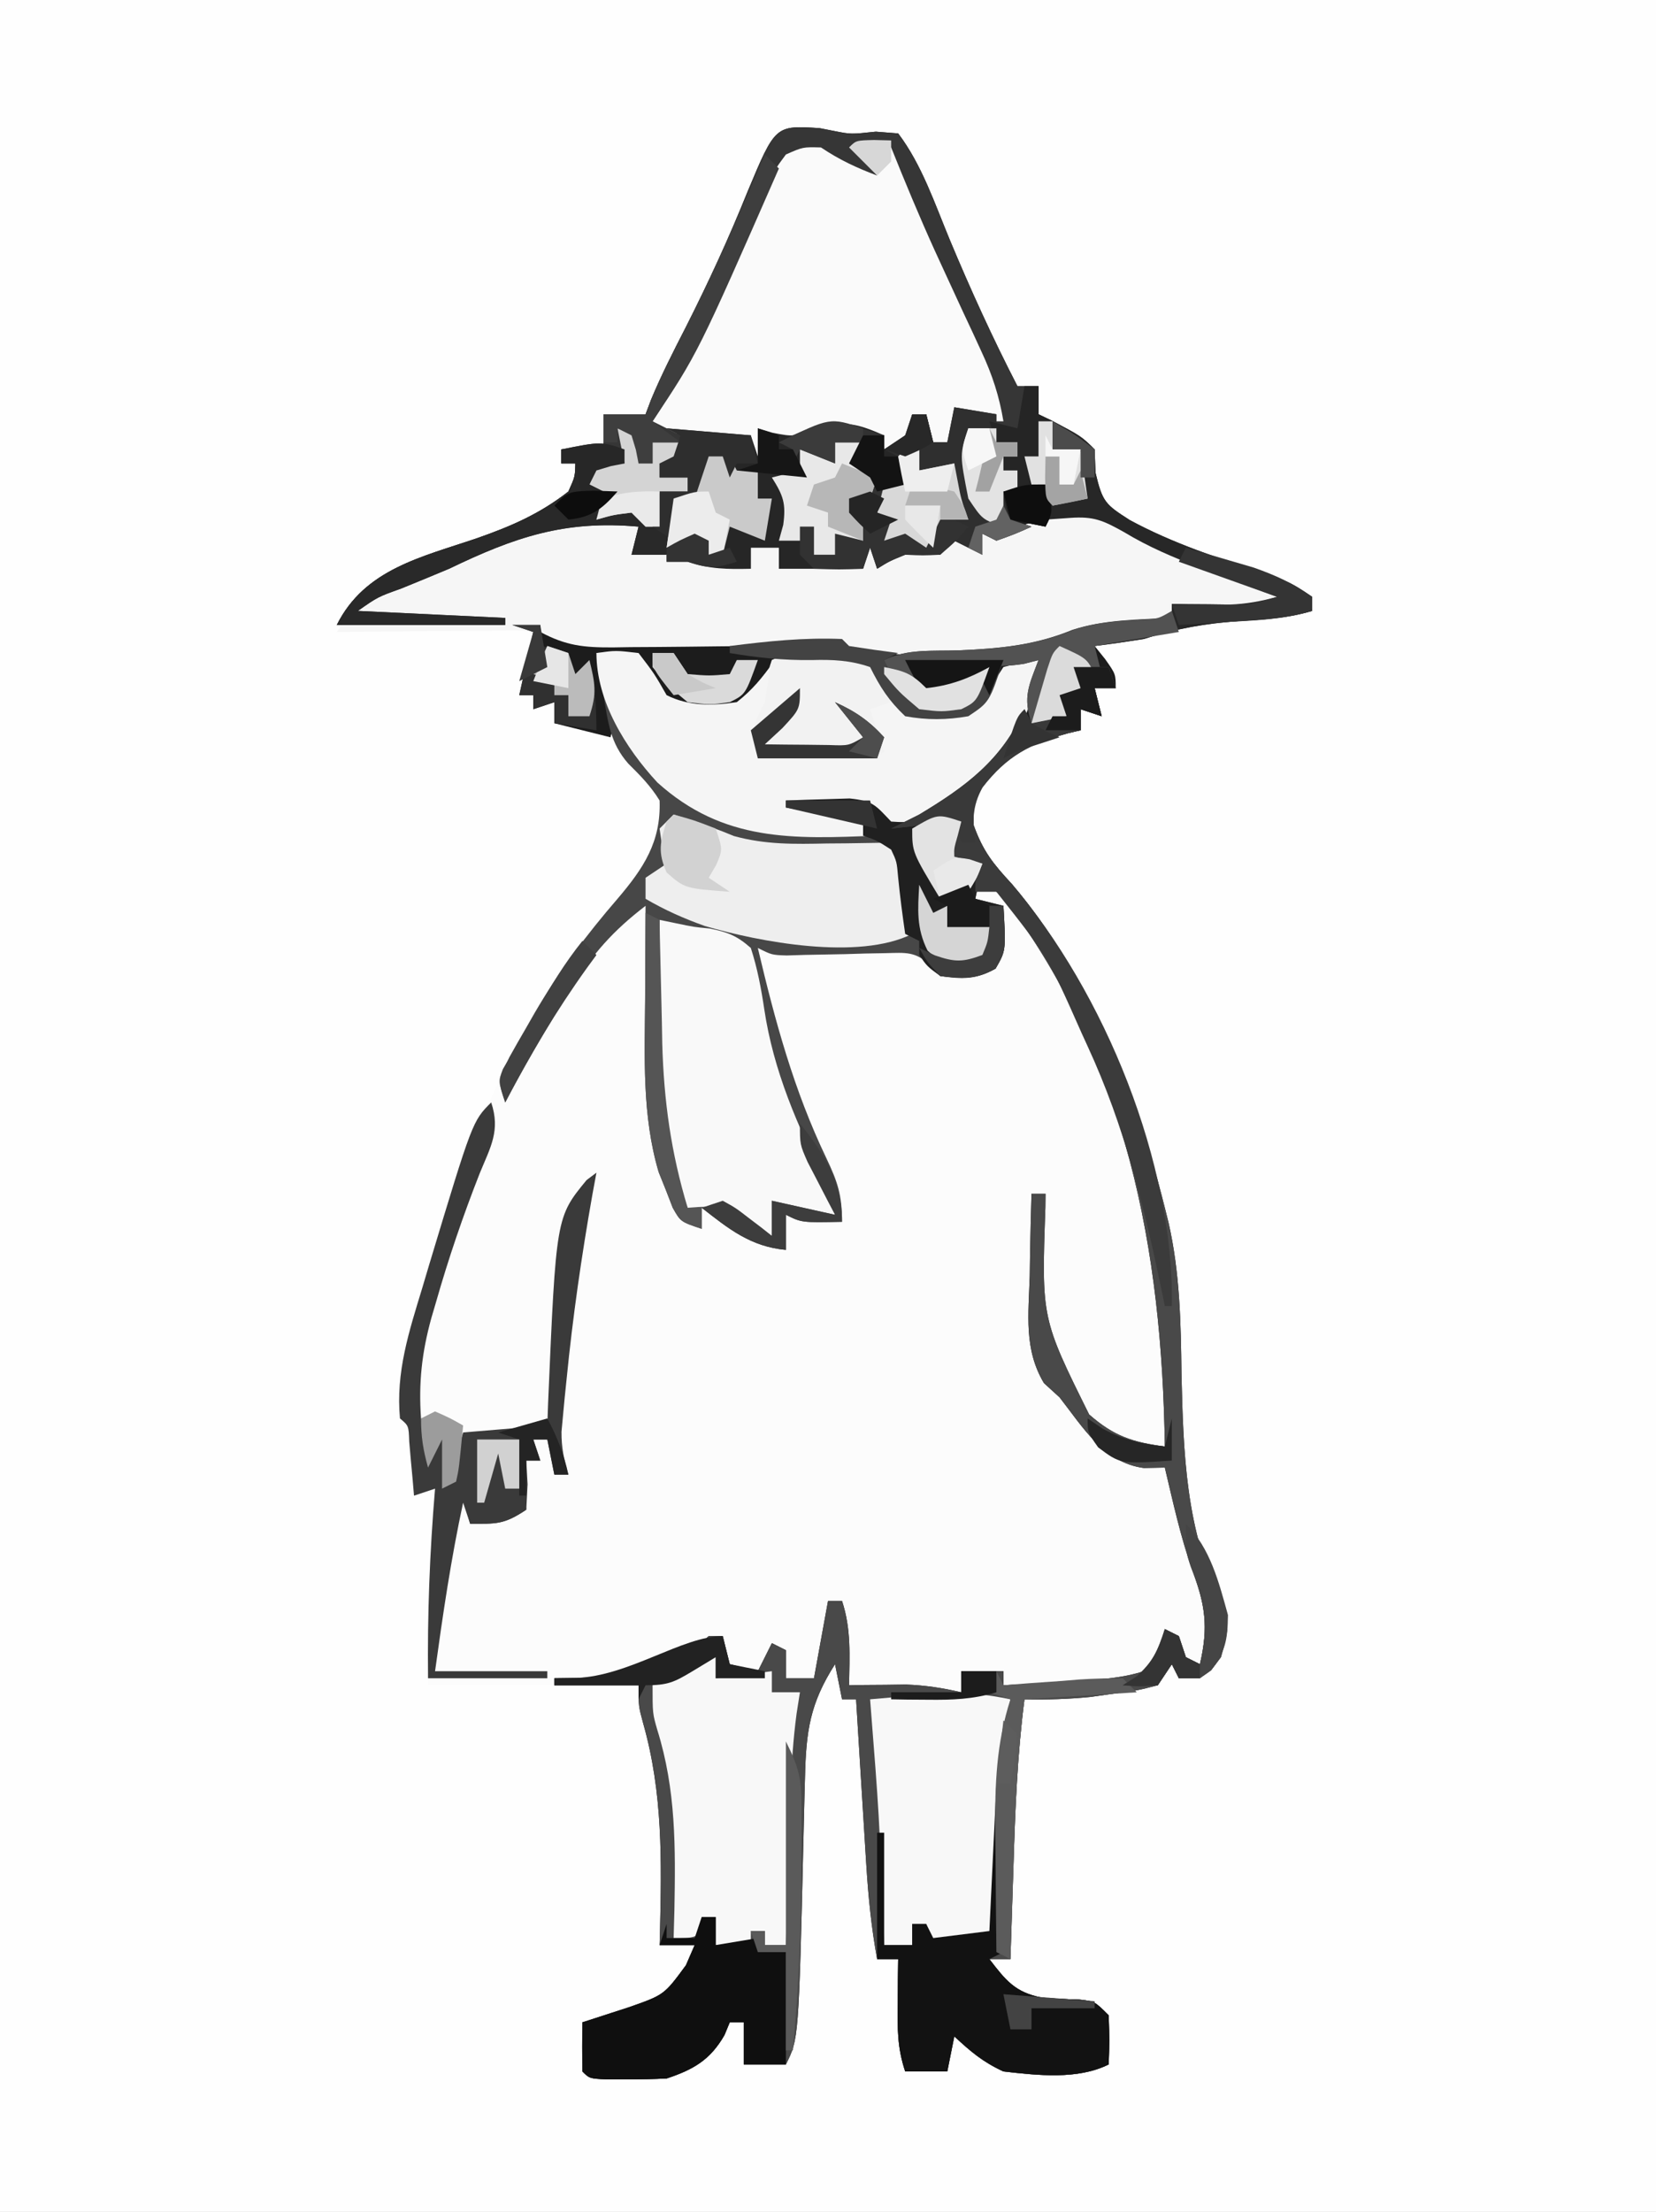 <?xml version='1.0' encoding='utf-8'?>
<svg xmlns="http://www.w3.org/2000/svg" xmlns:inkscape="http://www.inkscape.org/namespaces/inkscape" xmlns:inkstitch="http://inkstitch.org/namespace" viewBox="0 0 236.0 315.0" version="1.1" width="884.889px" height="1181.102px" id="svg95">
  <rect x="0" y="0" width="236.0" height="315.0" fill="#808080" stroke="none"/>
  <g inkscape:label="Layer 1" inkscape:groupmode="layer" id="layer1"><title id="title1">Haft</title>
  <defs id="defs95" />
  <path d="M0 0 C77.88 0 155.76 0 236 0 C236 103.95 236 207.9 236 315 C158.12 315 80.24 315 0 315 C0 211.05 0 107.1 0 0 Z " fill="#FEFEFE" transform="translate(0,0)" id="path1"><inkstitch:params>{
  "stitch_type": "fill",
  "fill_angle": 45,
  "spacing": 0.4,
  "underlay": {
    "type": "none"
  },
  "pull_compensation": 0.0
}</inkstitch:params></path>
  <path d="M0 0 C0.69 0.13 1.38 0.27 2.09 0.41 C4.46 0.88 4.46 0.88 8 0.5 C9.05 0.58 10.1 0.66 11.19 0.75 C14.57 5.21 16.42 10.8 18.56 15.94 C21.52 23.02 24.67 29.93 28.19 36.75 C29.18 36.75 30.17 36.75 31.19 36.75 C31.19 38.07 31.19 39.39 31.19 40.75 C31.76 41.02 32.34 41.29 32.94 41.56 C37.31 43.87 37.31 43.87 39.19 45.75 C39.23 46.84 39.27 47.94 39.31 49.06 C40.31 53.26 40.72 53.59 44.19 55.81 C50.33 59.14 56.92 61.27 63.53 63.45 C67.19 64.75 67.19 64.75 70.19 66.75 C70.19 67.41 70.19 68.07 70.19 68.75 C66.75 69.76 63.44 69.98 59.88 70.19 C54.97 70.53 50.85 71.26 46.19 72.75 C43.86 73.12 41.53 73.46 39.19 73.75 C39.68 74.37 40.18 74.99 40.69 75.62 C42.19 77.75 42.19 77.75 42.19 79.75 C41.2 79.75 40.21 79.75 39.19 79.75 C39.52 81.07 39.85 82.39 40.19 83.75 C38.7 83.25 38.7 83.25 37.19 82.75 C37.19 83.74 37.19 84.73 37.19 85.75 C36.61 85.89 36.03 86.02 35.43 86.16 C30.09 87.63 26.53 89.38 23.16 93.86 C21.94 95.92 21.94 95.92 21.94 99.25 C23.28 103 24.74 104.78 27.39 107.64 C38.1 120.17 45.26 137.9 49.19 153.75 C49.36 154.45 49.54 155.15 49.72 155.87 C51.35 163.04 51.47 170.04 51.56 177.38 C51.82 188.44 52.14 199.9 57.33 209.96 C58.68 212.78 58 214.82 57.19 217.75 C55.81 219.62 55.81 219.62 54.19 220.75 C53.2 220.75 52.21 220.75 51.19 220.75 C50.86 220.09 50.53 219.43 50.19 218.75 C49.53 219.74 48.87 220.73 48.19 221.75 C45.36 222.48 45.36 222.48 41.94 222.94 C40.82 223.1 39.7 223.25 38.55 223.42 C35.4 223.73 32.35 223.81 29.19 223.75 C28.17 231.6 27.87 239.41 27.62 247.31 C27.56 249.25 27.56 249.25 27.49 251.24 C27.39 254.41 27.29 257.58 27.19 260.75 C26.2 260.75 25.21 260.75 24.19 260.75 C26.52 263.78 27.85 265.49 31.68 266.23 C33.44 266.37 35.21 266.46 36.98 266.51 C39.19 266.75 39.19 266.75 41.19 268.75 C41.31 272.38 41.31 272.38 41.19 275.75 C36.75 277.97 31 277.29 26.19 276.75 C23.25 275.39 21.59 273.98 19.19 271.75 C18.86 273.4 18.53 275.05 18.19 276.75 C16.21 276.75 14.23 276.75 12.19 276.75 C11.05 273.33 11.09 270.66 11.12 267.06 C11.13 265.88 11.14 264.7 11.15 263.49 C11.16 262.58 11.18 261.68 11.19 260.75 C10.2 260.75 9.21 260.75 8.19 260.75 C7.37 256.29 6.93 251.91 6.65 247.38 C6.61 246.7 6.57 246.02 6.52 245.32 C6.39 243.17 6.26 241.02 6.12 238.88 C6.03 237.41 5.94 235.94 5.85 234.48 C5.63 230.9 5.41 227.33 5.19 223.75 C4.53 223.75 3.87 223.75 3.19 223.75 C2.69 221.27 2.69 221.27 2.19 218.75 C-1.39 224.35 -1.94 228.27 -2.09 234.9 C-2.11 235.6 -2.13 236.29 -2.15 237.01 C-2.21 239.24 -2.26 241.46 -2.31 243.69 C-2.99 272.1 -2.99 272.1 -4.81 275.75 C-6.79 275.75 -8.77 275.75 -10.81 275.75 C-10.81 273.77 -10.81 271.79 -10.81 269.75 C-11.47 269.75 -12.13 269.75 -12.81 269.75 C-13.06 270.35 -13.31 270.95 -13.56 271.56 C-15.59 275.11 -17.99 276.48 -21.81 277.75 C-23.69 277.84 -25.56 277.88 -27.44 277.88 C-28.42 277.88 -29.4 277.88 -30.41 277.88 C-32.81 277.75 -32.81 277.75 -33.81 276.75 C-33.85 274.42 -33.85 272.08 -33.81 269.75 C-33.21 269.56 -32.61 269.36 -31.98 269.16 C-31.19 268.9 -30.39 268.64 -29.56 268.38 C-28.38 267.99 -28.38 267.99 -27.17 267.6 C-22.16 265.84 -22.16 265.84 -19.06 261.62 C-18.65 260.68 -18.24 259.73 -17.81 258.75 C-19.46 258.75 -21.11 258.75 -22.81 258.75 C-22.79 257.9 -22.79 257.9 -22.76 257.03 C-22.52 246.74 -22.33 237.11 -25.16 227.15 C-25.81 224.75 -25.81 224.75 -25.81 221.75 C-35.71 221.75 -45.61 221.75 -55.81 221.75 C-55.81 206 -55.81 206 -55.31 199.88 C-55.22 198.7 -55.13 197.53 -55.03 196.32 C-54.96 195.47 -54.89 194.62 -54.81 193.75 C-55.8 194.08 -56.79 194.41 -57.81 194.75 C-57.87 194.04 -57.93 193.33 -58 192.6 C-58.08 191.68 -58.16 190.76 -58.25 189.81 C-58.33 188.9 -58.41 187.98 -58.5 187.04 C-58.57 184.79 -58.57 184.79 -59.81 183.75 C-60.42 177.15 -58.53 171.4 -56.62 165.12 C-56.14 163.52 -56.14 163.52 -55.65 161.87 C-49.59 141.93 -41.19 122.86 -26.69 107.5 C-24.1 103.71 -22.56 100.41 -22.81 95.75 C-24.84 91.35 -27.57 87.75 -32.07 85.74 C-34.46 85.09 -34.46 85.09 -37.81 84.75 C-37.81 83.76 -37.81 82.77 -37.81 81.75 C-39.3 82.25 -39.3 82.25 -40.81 82.75 C-40.81 82.09 -40.81 81.43 -40.81 80.75 C-41.47 80.75 -42.13 80.75 -42.81 80.75 C-42.15 77.78 -41.49 74.81 -40.81 71.75 C-42.3 71.25 -42.3 71.25 -43.81 70.75 C-38.06 71.63 -38.06 71.63 -35.81 72.75 C-32.91 72.82 -30.03 72.84 -27.12 72.81 C-25.83 72.81 -25.83 72.81 -24.51 72.8 C-21.76 72.79 -19 72.77 -16.25 72.75 C-12.62 72.72 -9 72.7 -5.37 72.69 C-4.53 72.68 -3.69 72.67 -2.82 72.66 C-0.82 72.65 1.19 72.7 3.19 72.75 C3.52 73.08 3.85 73.41 4.19 73.75 C8.18 74.03 12.19 73.98 16.19 74 C17.3 74.02 18.41 74.04 19.56 74.06 C25.62 74.09 30.56 73.64 36.23 71.45 C39.04 70.44 41.78 70.23 44.75 70.06 C45.78 70 46.82 69.93 47.88 69.86 C48.64 69.83 49.4 69.79 50.19 69.75 C50.19 69.09 50.19 68.43 50.19 67.75 C50.94 67.76 51.68 67.77 52.45 67.79 C53.44 67.79 54.42 67.8 55.44 67.81 C56.9 67.83 56.9 67.83 58.39 67.85 C60.86 67.76 62.82 67.39 65.19 66.75 C63.36 66.06 63.36 66.06 61.5 65.36 C59.87 64.74 58.25 64.12 56.62 63.5 C55.83 63.2 55.03 62.9 54.2 62.59 C50.39 61.13 46.84 59.63 43.35 57.51 C38.64 54.89 35.19 55.9 30.2 57.31 C29.26 57.59 29.26 57.59 28.31 57.88 C25.19 58.75 25.19 58.75 23.19 57.75 C23.19 58.74 23.19 59.73 23.19 60.75 C21.87 60.09 20.55 59.43 19.19 58.75 C18.2 59.74 18.2 59.74 17.19 60.75 C15.52 60.75 13.85 60.75 12.19 60.75 C9.94 61.67 9.94 61.67 8.19 62.75 C7.86 61.76 7.53 60.77 7.19 59.75 C6.86 60.74 6.53 61.73 6.19 62.75 C2.23 62.75 -1.73 62.75 -5.81 62.75 C-5.81 61.76 -5.81 60.77 -5.81 59.75 C-7.13 59.75 -8.45 59.75 -9.81 59.75 C-9.81 60.74 -9.81 61.73 -9.81 62.75 C-13.16 62.82 -15.62 62.82 -18.81 61.75 C-20.2 61.53 -21.6 61.35 -23 61.19 C-24.26 61.04 -25.52 60.9 -26.81 60.75 C-26.48 59.43 -26.15 58.11 -25.81 56.75 C-36.33 55.81 -43.42 58.23 -52.81 62.75 C-55.08 63.7 -57.35 64.64 -59.62 65.56 C-62.97 66.76 -62.97 66.76 -65.81 68.75 C-58.88 69.08 -51.95 69.41 -44.81 69.75 C-44.81 70.08 -44.81 70.41 -44.81 70.75 C-52.73 70.75 -60.65 70.75 -68.81 70.75 C-64.83 62.78 -56.71 61.09 -48.8 58.39 C-43.95 56.69 -39.88 54.93 -35.81 51.75 C-34.86 49.63 -34.86 49.63 -34.81 47.75 C-35.47 47.75 -36.13 47.75 -36.81 47.75 C-36.81 47.09 -36.81 46.43 -36.81 45.75 C-34.83 45.75 -32.85 45.75 -30.81 45.75 C-30.81 44.1 -30.81 42.45 -30.81 40.75 C-28.83 40.75 -26.85 40.75 -24.81 40.75 C-24.43 39.74 -24.43 39.74 -24.04 38.71 C-22.58 35.19 -20.86 31.83 -19.12 28.44 C-15.88 22.06 -12.92 15.61 -10.25 8.98 C-6.32 -0.41 -6.32 -0.41 0 0 Z " fill="#FCFCFC" transform="translate(116.812,18.25)" id="path2"><inkstitch:params>{
  "stitch_type": "fill",
  "fill_angle": 45,
  "spacing": 0.4,
  "underlay": {
    "type": "none"
  },
  "pull_compensation": 0.0
}</inkstitch:params></path>
  <path d="M0 0 C0.69 0.13 1.38 0.27 2.09 0.41 C4.46 0.88 4.46 0.88 8 0.5 C9.05 0.58 10.1 0.66 11.19 0.75 C14.57 5.21 16.42 10.8 18.56 15.94 C21.52 23.02 24.67 29.93 28.19 36.75 C29.18 36.75 30.17 36.75 31.19 36.75 C31.19 38.07 31.19 39.39 31.19 40.75 C31.76 41.02 32.34 41.29 32.94 41.56 C37.31 43.87 37.31 43.87 39.19 45.75 C39.23 46.84 39.27 47.94 39.31 49.06 C40.31 53.26 40.72 53.59 44.19 55.81 C50.33 59.14 56.92 61.27 63.53 63.45 C67.19 64.75 67.19 64.75 70.19 66.75 C70.19 67.41 70.19 68.07 70.19 68.75 C66.75 69.76 63.44 69.98 59.88 70.19 C54.97 70.53 50.85 71.26 46.19 72.75 C43.86 73.12 41.53 73.46 39.19 73.75 C39.68 74.37 40.18 74.99 40.69 75.62 C42.19 77.75 42.19 77.75 42.19 79.75 C41.2 79.75 40.21 79.75 39.19 79.75 C39.52 81.07 39.85 82.39 40.19 83.75 C38.7 83.25 38.7 83.25 37.19 82.75 C37.19 83.74 37.19 84.73 37.19 85.75 C36.61 85.89 36.03 86.02 35.43 86.16 C30.09 87.63 26.53 89.38 23.16 93.86 C21.94 95.92 21.94 95.92 21.94 99.25 C23.28 103 24.74 104.78 27.39 107.64 C38.1 120.17 45.26 137.9 49.19 153.75 C49.36 154.45 49.54 155.15 49.72 155.87 C51.35 163.04 51.47 170.04 51.56 177.38 C51.82 188.44 52.14 199.9 57.33 209.96 C58.68 212.78 58 214.82 57.19 217.75 C55.81 219.62 55.81 219.62 54.19 220.75 C53.2 220.75 52.21 220.75 51.19 220.75 C50.86 220.09 50.53 219.43 50.19 218.75 C49.53 219.74 48.87 220.73 48.19 221.75 C45.36 222.48 45.36 222.48 41.94 222.94 C40.82 223.1 39.7 223.25 38.55 223.42 C35.4 223.73 32.35 223.81 29.19 223.75 C28.17 231.6 27.87 239.41 27.62 247.31 C27.56 249.25 27.56 249.25 27.49 251.24 C27.39 254.41 27.29 257.58 27.19 260.75 C26.2 260.75 25.21 260.75 24.19 260.75 C26.52 263.78 27.85 265.49 31.68 266.23 C33.44 266.37 35.21 266.46 36.98 266.51 C39.19 266.75 39.19 266.75 41.19 268.75 C41.31 272.38 41.31 272.38 41.19 275.75 C36.75 277.97 31 277.29 26.19 276.75 C23.25 275.39 21.59 273.98 19.19 271.75 C18.86 273.4 18.53 275.05 18.19 276.75 C16.21 276.75 14.23 276.75 12.19 276.75 C11.05 273.33 11.09 270.66 11.12 267.06 C11.13 265.88 11.14 264.7 11.15 263.49 C11.16 262.58 11.18 261.68 11.19 260.75 C10.2 260.75 9.21 260.75 8.19 260.75 C7.37 256.29 6.93 251.91 6.65 247.38 C6.61 246.7 6.57 246.02 6.52 245.32 C6.39 243.17 6.26 241.02 6.12 238.88 C6.03 237.41 5.94 235.94 5.85 234.48 C5.63 230.9 5.41 227.33 5.19 223.75 C4.53 223.75 3.87 223.75 3.19 223.75 C2.69 221.27 2.69 221.27 2.19 218.75 C-1.39 224.35 -1.94 228.27 -2.09 234.9 C-2.11 235.6 -2.13 236.29 -2.15 237.01 C-2.21 239.24 -2.26 241.46 -2.31 243.69 C-2.99 272.1 -2.99 272.1 -4.81 275.75 C-6.79 275.75 -8.77 275.75 -10.81 275.75 C-10.81 273.77 -10.81 271.79 -10.81 269.75 C-11.47 269.75 -12.13 269.75 -12.81 269.75 C-13.06 270.35 -13.31 270.95 -13.56 271.56 C-15.59 275.11 -17.99 276.48 -21.81 277.75 C-23.69 277.84 -25.56 277.88 -27.44 277.88 C-28.42 277.88 -29.4 277.88 -30.41 277.88 C-32.81 277.75 -32.81 277.75 -33.81 276.75 C-33.85 274.42 -33.85 272.08 -33.81 269.75 C-33.21 269.56 -32.61 269.36 -31.98 269.16 C-31.19 268.9 -30.39 268.64 -29.56 268.38 C-28.38 267.99 -28.38 267.99 -27.17 267.6 C-22.16 265.84 -22.16 265.84 -19.06 261.62 C-18.65 260.68 -18.24 259.73 -17.81 258.75 C-19.46 258.75 -21.11 258.75 -22.81 258.75 C-22.79 257.9 -22.79 257.9 -22.76 257.03 C-22.52 246.74 -22.33 237.11 -25.16 227.15 C-25.81 224.75 -25.81 224.75 -25.81 221.75 C-29.77 221.75 -33.73 221.75 -37.81 221.75 C-37.81 221.42 -37.81 221.09 -37.81 220.75 C-36.81 220.74 -35.81 220.72 -34.78 220.71 C-27.09 220.47 -21.72 220.11 -15.81 214.75 C-15.15 214.75 -14.49 214.75 -13.81 214.75 C-13.48 216.07 -13.15 217.39 -12.81 218.75 C-11.49 219.08 -10.17 219.41 -8.81 219.75 C-8.15 218.43 -7.49 217.11 -6.81 215.75 C-6.15 216.08 -5.49 216.41 -4.81 216.75 C-4.81 218.07 -4.81 219.39 -4.81 220.75 C-3.49 220.75 -2.17 220.75 -0.81 220.75 C-0.15 217.12 0.51 213.49 1.19 209.75 C1.85 209.75 2.51 209.75 3.19 209.75 C4.51 213.73 4.26 217.6 4.19 221.75 C4.92 221.74 5.66 221.73 6.42 221.71 C7.39 221.71 8.37 221.7 9.38 221.69 C10.34 221.68 11.3 221.66 12.29 221.65 C15.04 221.75 17.51 222.13 20.19 222.75 C20.19 221.76 20.19 220.77 20.19 219.75 C22.17 219.75 24.15 219.75 26.19 219.75 C26.19 220.41 26.19 221.07 26.19 221.75 C29.46 221.59 32.73 221.36 36 221.12 C36.93 221.08 37.86 221.03 38.81 220.99 C41.41 220.78 43.71 220.55 46.19 219.75 C48.43 216.85 48.43 216.85 49.19 213.75 C49.85 214.08 50.51 214.41 51.19 214.75 C51.52 215.74 51.85 216.73 52.19 217.75 C52.85 218.08 53.51 218.41 54.19 218.75 C55.42 213.48 54.98 210.33 53.09 205.3 C51.41 200.56 50.35 195.64 49.19 190.75 C47.7 190.78 47.7 190.78 46.19 190.81 C40.47 190.04 37.53 185.02 34.19 180.75 C33.45 180.08 32.72 179.41 31.96 178.72 C29.08 173.9 29.77 168.93 29.94 163.44 C29.96 162.32 29.97 161.19 29.99 160.04 C30.04 157.27 30.1 154.51 30.19 151.75 C30.85 151.75 31.51 151.75 32.19 151.75 C32.18 152.39 32.17 153.04 32.17 153.7 C31.61 169.51 31.61 169.51 38.4 183.18 C41.93 186.28 44.6 187.14 49.19 187.75 C48.79 159.64 43.78 133.14 26.55 110.01 C25.13 108.41 25.13 108.41 22.19 108.75 C22.19 107.43 22.19 106.11 22.19 104.75 C20.54 104.75 18.89 104.75 17.19 104.75 C18.18 103.27 18.18 103.27 19.19 101.75 C19.19 100.76 19.19 99.77 19.19 98.75 C14.73 99.25 14.73 99.25 10.19 99.75 C11.51 99.09 12.83 98.43 14.19 97.75 C23.96 91.88 27.63 86.54 31.19 75.75 C26.74 77.31 25.43 78.59 23.19 82.75 C19.73 84.48 15.96 84.37 12.19 83.75 C9.82 81.5 8.63 79.63 7.19 76.75 C4.11 75.65 1.19 75.64 -2.06 75.69 C-2.95 75.7 -3.85 75.71 -4.77 75.71 C-5.44 75.73 -6.12 75.74 -6.81 75.75 C-7.08 76.53 -7.35 77.32 -7.62 78.12 C-8.81 80.75 -8.81 80.75 -11.81 82.75 C-14.83 83.09 -16.91 83.32 -19.81 82.75 C-22.5 80.57 -24.27 78.84 -25.81 75.75 C-28.84 75.09 -28.84 75.09 -31.81 74.75 C-31.58 75.28 -31.36 75.81 -31.12 76.36 C-30.83 77.07 -30.55 77.77 -30.25 78.5 C-29.81 79.54 -29.81 79.54 -29.37 80.61 C-28.81 82.75 -28.81 82.75 -29.81 86.75 C-32.45 86.09 -35.09 85.43 -37.81 84.75 C-37.81 83.76 -37.81 82.77 -37.81 81.75 C-39.3 82.25 -39.3 82.25 -40.81 82.75 C-40.81 82.09 -40.81 81.43 -40.81 80.75 C-41.47 80.75 -42.13 80.75 -42.81 80.75 C-42.15 77.78 -41.49 74.81 -40.81 71.75 C-42.3 71.25 -42.3 71.25 -43.81 70.75 C-38.06 71.63 -38.06 71.63 -35.81 72.75 C-32.91 72.82 -30.03 72.84 -27.12 72.81 C-25.83 72.81 -25.83 72.81 -24.51 72.8 C-21.76 72.79 -19 72.77 -16.25 72.75 C-12.62 72.72 -9 72.7 -5.37 72.69 C-4.53 72.68 -3.69 72.67 -2.82 72.66 C-0.82 72.65 1.19 72.7 3.19 72.75 C3.52 73.08 3.85 73.41 4.19 73.75 C8.18 74.03 12.19 73.98 16.19 74 C17.3 74.02 18.41 74.04 19.56 74.06 C25.62 74.09 30.56 73.64 36.23 71.45 C39.04 70.44 41.78 70.23 44.75 70.06 C45.78 70 46.82 69.93 47.88 69.86 C48.64 69.83 49.4 69.79 50.19 69.75 C50.19 69.09 50.19 68.43 50.19 67.75 C50.94 67.76 51.68 67.77 52.45 67.79 C53.44 67.79 54.42 67.8 55.44 67.81 C56.9 67.83 56.9 67.83 58.39 67.85 C60.86 67.76 62.82 67.39 65.19 66.75 C63.36 66.06 63.36 66.06 61.5 65.36 C59.87 64.74 58.25 64.12 56.62 63.5 C55.83 63.2 55.03 62.9 54.2 62.59 C50.39 61.13 46.84 59.63 43.35 57.51 C38.64 54.89 35.19 55.9 30.2 57.31 C29.26 57.59 29.26 57.59 28.31 57.88 C25.19 58.75 25.19 58.75 23.19 57.75 C23.19 58.74 23.19 59.73 23.19 60.75 C21.87 60.09 20.55 59.43 19.19 58.75 C18.2 59.74 18.2 59.74 17.19 60.75 C15.52 60.75 13.85 60.75 12.19 60.75 C9.94 61.67 9.94 61.67 8.19 62.75 C7.86 61.76 7.53 60.77 7.19 59.75 C6.86 60.74 6.53 61.73 6.19 62.75 C2.23 62.75 -1.73 62.75 -5.81 62.75 C-5.81 61.76 -5.81 60.77 -5.81 59.75 C-7.13 59.75 -8.45 59.75 -9.81 59.75 C-9.81 60.74 -9.81 61.73 -9.81 62.75 C-13.16 62.82 -15.62 62.82 -18.81 61.75 C-20.2 61.53 -21.6 61.35 -23 61.19 C-24.26 61.04 -25.52 60.9 -26.81 60.75 C-26.48 59.43 -26.15 58.11 -25.81 56.75 C-36.33 55.81 -43.42 58.23 -52.81 62.75 C-55.08 63.7 -57.35 64.64 -59.62 65.56 C-62.97 66.76 -62.97 66.76 -65.81 68.75 C-58.88 69.08 -51.95 69.41 -44.81 69.75 C-44.81 70.08 -44.81 70.41 -44.81 70.75 C-52.73 70.75 -60.65 70.75 -68.81 70.75 C-64.83 62.78 -56.71 61.09 -48.8 58.39 C-43.95 56.69 -39.88 54.93 -35.81 51.75 C-34.86 49.63 -34.86 49.63 -34.81 47.75 C-35.47 47.75 -36.13 47.75 -36.81 47.75 C-36.81 47.09 -36.81 46.43 -36.81 45.75 C-34.83 45.75 -32.85 45.75 -30.81 45.75 C-30.81 44.1 -30.81 42.45 -30.81 40.75 C-28.83 40.75 -26.85 40.75 -24.81 40.75 C-24.43 39.74 -24.43 39.74 -24.04 38.71 C-22.58 35.19 -20.86 31.83 -19.12 28.44 C-15.88 22.06 -12.92 15.61 -10.25 8.98 C-6.32 -0.41 -6.32 -0.41 0 0 Z " fill="#1C1C1C" transform="translate(116.812,18.25)" id="path3"><inkstitch:params>{
  "stitch_type": "fill",
  "fill_angle": 45,
  "spacing": 0.4,
  "underlay": {
    "type": "none"
  },
  "pull_compensation": 0.0
}</inkstitch:params></path>
  <path d="M0 0 C1.65 0 3.3 0 5 0 C5.5 1.48 5.5 1.48 6 3 C5.01 3 4.02 3 3 3 C3.5 4.98 3.5 4.98 4 7 C3.01 6.67 2.02 6.34 1 6 C1 6.99 1 7.98 1 9 C0.42 9.14 -0.16 9.27 -0.76 9.41 C-6.09 10.88 -9.65 12.63 -13.02 17.11 C-14.24 19.17 -14.24 19.17 -14.25 22.5 C-12.91 26.25 -11.45 28.03 -8.8 30.89 C1.92 43.42 9.08 61.15 13 77 C13.18 77.7 13.35 78.4 13.53 79.12 C15.16 86.29 15.28 93.29 15.38 100.62 C15.64 111.69 15.95 123.15 21.14 133.21 C22.5 136.03 21.81 138.07 21 141 C19.62 142.88 19.62 142.88 18 144 C17.01 144 16.02 144 15 144 C14.67 143.34 14.34 142.68 14 142 C13.34 142.99 12.68 143.98 12 145 C9.17 145.73 9.17 145.73 5.75 146.19 C4.63 146.35 3.51 146.5 2.36 146.67 C-0.79 146.98 -3.84 147.06 -7 147 C-8.02 154.85 -8.32 162.66 -8.56 170.56 C-8.63 172.5 -8.63 172.5 -8.69 174.49 C-8.8 177.66 -8.9 180.83 -9 184 C-9.99 184 -10.98 184 -12 184 C-9.67 187.03 -8.34 188.74 -4.51 189.48 C-2.75 189.62 -0.98 189.71 0.79 189.76 C3 190 3 190 5 192 C5.12 195.63 5.12 195.63 5 199 C0.56 201.22 -5.19 200.54 -10 200 C-12.93 198.64 -14.6 197.23 -17 195 C-17.33 196.65 -17.66 198.3 -18 200 C-19.98 200 -21.96 200 -24 200 C-25.14 196.58 -25.1 193.91 -25.06 190.31 C-25.05 189.13 -25.04 187.95 -25.04 186.74 C-25.02 185.83 -25.01 184.93 -25 184 C-25.99 184 -26.98 184 -28 184 C-28.82 179.54 -29.25 175.16 -29.54 170.63 C-29.58 169.95 -29.62 169.27 -29.67 168.57 C-29.8 166.42 -29.93 164.27 -30.06 162.12 C-30.15 160.66 -30.25 159.19 -30.34 157.73 C-30.56 154.15 -30.78 150.58 -31 147 C-31.66 147 -32.32 147 -33 147 C-33.5 144.52 -33.5 144.52 -34 142 C-37.58 147.6 -38.12 151.52 -38.28 158.15 C-38.31 159.2 -38.31 159.2 -38.34 160.26 C-38.4 162.49 -38.45 164.71 -38.5 166.94 C-39.17 195.35 -39.17 195.35 -41 199 C-42.98 199 -44.96 199 -47 199 C-47 197.02 -47 195.04 -47 193 C-47.66 193 -48.32 193 -49 193 C-49.25 193.6 -49.5 194.2 -49.75 194.81 C-51.78 198.36 -54.18 199.73 -58 201 C-59.87 201.09 -61.75 201.13 -63.62 201.12 C-64.61 201.13 -65.59 201.13 -66.6 201.13 C-69 201 -69 201 -70 200 C-70.04 197.67 -70.04 195.33 -70 193 C-69.4 192.81 -68.79 192.61 -68.17 192.41 C-67.37 192.15 -66.57 191.89 -65.75 191.62 C-64.96 191.37 -64.17 191.11 -63.36 190.85 C-58.35 189.09 -58.35 189.09 -55.25 184.88 C-54.84 183.93 -54.42 182.98 -54 182 C-55.65 182 -57.3 182 -59 182 C-58.98 181.15 -58.98 181.15 -58.95 180.28 C-58.71 169.99 -58.52 160.36 -61.34 150.4 C-62 148 -62 148 -62 145 C-65.96 145 -69.92 145 -74 145 C-74 144.67 -74 144.34 -74 144 C-73 143.99 -72 143.97 -70.96 143.96 C-63.28 143.72 -57.91 143.36 -52 138 C-51.34 138 -50.68 138 -50 138 C-49.5 139.98 -49.5 139.98 -49 142 C-47.68 142.33 -46.36 142.66 -45 143 C-44.01 141.02 -44.01 141.02 -43 139 C-42.34 139.33 -41.68 139.66 -41 140 C-41 141.32 -41 142.64 -41 144 C-39.68 144 -38.36 144 -37 144 C-36.34 140.37 -35.68 136.74 -35 133 C-34.34 133 -33.68 133 -33 133 C-31.67 136.98 -31.93 140.85 -32 145 C-31.26 144.99 -30.53 144.98 -29.77 144.96 C-28.79 144.96 -27.82 144.95 -26.81 144.94 C-25.85 144.93 -24.89 144.91 -23.89 144.9 C-21.14 145 -18.68 145.38 -16 146 C-16 145.01 -16 144.02 -16 143 C-14.02 143 -12.04 143 -10 143 C-10 143.66 -10 144.32 -10 145 C-6.73 144.84 -3.46 144.61 -0.19 144.38 C0.74 144.33 1.67 144.28 2.63 144.24 C5.22 144.03 7.52 143.8 10 143 C12.25 140.1 12.25 140.1 13 137 C13.66 137.33 14.32 137.66 15 138 C15.33 138.99 15.66 139.98 16 141 C16.66 141.33 17.32 141.66 18 142 C19.23 136.73 18.79 133.58 16.9 128.55 C15.23 123.81 14.17 118.89 13 114 C12.01 114.02 11.02 114.04 10 114.06 C4.28 113.29 1.34 108.27 -2 104 C-2.73 103.33 -3.47 102.66 -4.22 101.97 C-7.1 97.15 -6.42 92.18 -6.25 86.69 C-6.23 85.57 -6.21 84.44 -6.2 83.29 C-6.15 80.52 -6.08 77.76 -6 75 C-5.34 75 -4.68 75 -4 75 C-4.01 75.97 -4.01 75.97 -4.02 76.95 C-4.57 92.76 -4.57 92.76 2.21 106.43 C5.74 109.53 8.41 110.39 13 111 C12.61 82.89 7.59 56.39 -9.64 33.26 C-11.06 31.66 -11.06 31.66 -14 32 C-14 30.68 -14 29.36 -14 28 C-15.65 28 -17.3 28 -19 28 C-18.34 27.01 -17.68 26.02 -17 25 C-17 24.01 -17 23.02 -17 22 C-19.97 22.33 -22.94 22.66 -26 23 C-24.68 22.34 -23.36 21.68 -22 21 C-15.38 17.02 -10.22 13.25 -7 6 C-6.5 6.99 -6.5 6.99 -6 8 C-3.53 7.5 -3.53 7.5 -1 7 C-1.5 5.52 -1.5 5.52 -2 4 C-1.01 3.67 -0.02 3.34 1 3 C0.5 1.52 0.5 1.52 0 0 Z " fill="#494949" transform="translate(153,95)" id="path4"><inkstitch:params>{
  "stitch_type": "fill",
  "fill_angle": 45,
  "spacing": 0.4,
  "underlay": {
    "type": "none"
  },
  "pull_compensation": 0.0
}</inkstitch:params></path>
  <path d="M0 0 C2.75 -0.38 2.75 -0.38 6 0 C8.25 2.94 8.25 2.94 10 6 C13.19 7.6 16.53 7.51 20 7 C22.23 5.25 23.61 3.54 25.25 1.25 C28.22 -0.87 31.54 -0.37 35 0 C37.75 0.62 37.75 0.62 40 2 C40.58 3.03 41.16 4.06 41.75 5.12 C43.63 8.15 43.63 8.15 46.14 8.5 C50.73 8.72 50.73 8.72 54.65 6.65 C56.18 4.83 56.18 4.83 58 2 C60.62 1.31 60.62 1.31 63 1 C62.24 8.59 59.52 13.94 53.81 18.94 C52.55 19.97 51.28 20.99 50 22 C49.5 22.5 49.5 22.5 49 23 C49.99 23.33 50.98 23.66 52 24 C51.83 24.64 51.67 25.28 51.5 25.94 C50.96 27.81 50.96 27.81 51 29 C52.98 29.5 52.98 29.5 55 30 C54.67 31.65 54.34 33.3 54 35 C55.98 35.5 55.98 35.5 58 36 C58.36 42.38 58.36 42.38 56.88 44.94 C54.11 46.5 52.12 46.39 49 46 C48.54 45.5 48.08 45.01 47.61 44.49 C45.42 42.46 44.13 42.67 41.18 42.74 C39.79 42.76 39.79 42.76 38.37 42.79 C36.92 42.83 36.92 42.83 35.44 42.88 C33.52 42.92 31.6 42.96 29.68 42.99 C28.83 43.02 27.98 43.04 27.11 43.07 C25 43 25 43 23 42 C25.45 52.39 28.13 62.27 32.76 71.92 C34.37 75.3 35 77.16 35 81 C29.25 81.12 29.25 81.12 27 80 C27 81.65 27 83.3 27 85 C21.97 84.54 18.85 82.01 15 79 C15 79.99 15 80.98 15 82 C12 81 12 81 10.87 79 C10.54 78.15 10.21 77.31 9.88 76.44 C9.54 75.61 9.21 74.78 8.87 73.93 C6.46 65.78 6.88 57.42 6.94 49 C6.94 47.75 6.95 46.5 6.95 45.21 C6.96 42.14 6.98 39.07 7 36 C2.43 39.49 -0.59 42.86 -3.56 47.75 C-3.95 48.36 -4.33 48.97 -4.72 49.6 C-7.64 54.31 -10.42 59.1 -13 64 C-14 61 -14 61 -12.41 57.56 C-11.64 56.18 -10.86 54.8 -10.06 53.44 C-9.65 52.72 -9.24 52.01 -8.82 51.27 C-5.39 45.39 -1.45 40.15 3 35 C6.71 30.65 9.22 26.89 9 21 C7.73 18.94 6.26 17.45 4.54 15.75 C1.93 12.78 1.67 9.85 1 6 C0.79 4.84 0.59 3.69 0.38 2.5 C0.25 1.67 0.13 0.85 0 0 Z " fill="#474747" transform="translate(85,93)" id="path5"><inkstitch:params>{
  "stitch_type": "fill",
  "fill_angle": 45,
  "spacing": 0.4,
  "underlay": {
    "type": "none"
  },
  "pull_compensation": 0.0
}</inkstitch:params></path>
  <path d="M0 0 C6.66 3.5 13.41 6.26 20.5 8.81 C20.5 9.14 20.5 9.47 20.5 9.81 C14.81 10.95 9.08 11.67 3.5 9.81 C3.5 10.47 3.5 11.13 3.5 11.81 C-0.08 13.6 -4.21 13.68 -8.14 14.21 C-11.46 14.71 -11.46 14.71 -14.33 15.84 C-17.59 16.84 -20.13 17.06 -23.52 17.04 C-24.62 17.04 -25.73 17.04 -26.87 17.04 C-28 17.02 -29.14 17.01 -30.31 17 C-31.47 17 -32.63 17 -33.82 17 C-42.36 16.95 -42.36 16.95 -43.5 15.81 C-46.34 15.75 -49.15 15.75 -51.99 15.79 C-53.74 15.8 -55.5 15.81 -57.26 15.82 C-60.03 15.85 -62.81 15.87 -65.59 15.91 C-68.26 15.94 -70.94 15.96 -73.61 15.97 C-74.44 15.99 -75.27 16 -76.13 16.01 C-80.27 16.03 -82.81 15.79 -86.5 13.81 C-89.7 13.54 -89.7 13.54 -93.23 13.62 C-95.18 13.63 -95.18 13.63 -97.16 13.64 C-98.52 13.65 -99.89 13.67 -101.25 13.69 C-102.63 13.7 -104.01 13.71 -105.39 13.71 C-108.76 13.74 -112.13 13.77 -115.5 13.81 C-111.37 7.67 -106.81 5.91 -99.94 3.56 C-98.06 2.89 -96.18 2.22 -94.31 1.55 C-93.48 1.26 -92.65 0.97 -91.8 0.68 C-89.49 -0.14 -89.49 -0.14 -87.4 -1.3 C-84.47 -2.67 -81.93 -2.13 -78.75 -1.81 C-77.58 -1.7 -76.41 -1.59 -75.2 -1.48 C-74.31 -1.38 -73.42 -1.29 -72.5 -1.19 C-72.83 0.13 -73.16 1.45 -73.5 2.81 C-72.54 2.78 -72.54 2.78 -71.56 2.74 C-66.09 2.63 -61.67 3.01 -56.5 4.81 C-56.5 3.82 -56.5 2.83 -56.5 1.81 C-55.18 1.81 -53.86 1.81 -52.5 1.81 C-52.5 2.8 -52.5 3.79 -52.5 4.81 C-51.82 4.63 -51.14 4.44 -50.44 4.25 C-46.93 3.73 -43.98 4.2 -40.5 4.81 C-40.17 3.49 -39.84 2.17 -39.5 0.81 C-39 2.79 -39 2.79 -38.5 4.81 C-37.76 4.32 -37.02 3.82 -36.25 3.31 C-33.5 1.81 -33.5 1.81 -29.5 1.81 C-28.84 1.15 -28.18 0.49 -27.5 -0.19 C-26.18 0.8 -24.86 1.79 -23.5 2.81 C-23.5 1.82 -23.5 0.83 -23.5 -0.19 C-22.82 -0.31 -22.14 -0.44 -21.44 -0.56 C-18.38 -1.17 -18.38 -1.17 -15 -2.25 C-8.75 -3.93 -5.7 -3.07 0 0 Z " fill="#F6F6F6" transform="translate(163.5,76.188)" id="path6"><inkstitch:params>{
  "stitch_type": "fill",
  "fill_angle": 45,
  "spacing": 0.4,
  "underlay": {
    "type": "none"
  },
  "pull_compensation": 0.0
}</inkstitch:params></path>
  <path d="M0 0 C3.36 0.45 6.04 1.36 9 3 C9 2.01 9 1.02 9 0 C10.65 0 12.3 0 14 0 C17.98 7.72 21.44 15.58 24.78 23.58 C26.62 27.94 28.54 31.96 31 36 C31.19 38.81 31.19 38.81 31 41 C28.69 40.34 26.38 39.68 24 39 C23.34 40.32 22.68 41.64 22 43 C21.34 43 20.68 43 20 43 C19.5 41.02 19.5 41.02 19 39 C18.34 39 17.68 39 17 39 C16.9 39.64 16.79 40.28 16.69 40.94 C16.46 41.62 16.23 42.3 16 43 C15.01 43.33 14.02 43.66 13 44 C13 43.34 13 42.68 13 42 C7.16 40.98 3.75 41.31 -2 43 C-2.99 42.34 -3.98 41.68 -5 41 C-5 42.32 -5 43.64 -5 45 C-5.66 44.67 -6.32 44.34 -7 44 C-6.67 43.34 -6.34 42.68 -6 42 C-6.58 42.01 -7.16 42.02 -7.76 42.04 C-8.54 42.04 -9.32 42.05 -10.12 42.06 C-10.89 42.07 -11.66 42.09 -12.45 42.1 C-15.36 41.99 -18.13 41.53 -21 41 C-20.67 40.43 -20.34 39.85 -20 39.26 C-15.66 31.51 -11.89 23.54 -8.12 15.5 C-1.59 1.59 -1.59 1.59 0 0 Z " fill="#FAFAFA" transform="translate(113,20)" id="path7"><inkstitch:params>{
  "stitch_type": "fill",
  "fill_angle": 45,
  "spacing": 0.4,
  "underlay": {
    "type": "none"
  },
  "pull_compensation": 0.0
}</inkstitch:params></path>
  <path d="M0 0 C2.75 -0.38 2.75 -0.38 6 0 C8.25 2.94 8.25 2.94 10 6 C13.19 7.6 16.53 7.51 20 7 C22.23 5.25 23.61 3.54 25.25 1.25 C28.22 -0.87 31.54 -0.37 35 0 C37.75 0.62 37.75 0.62 40 2 C40.58 3.03 41.16 4.06 41.75 5.12 C43.63 8.15 43.63 8.15 46.14 8.5 C50.73 8.72 50.73 8.72 54.65 6.65 C56.18 4.83 56.18 4.83 58 2 C60.62 1.31 60.62 1.31 63 1 C62.13 9.65 58.55 15.06 52 20.55 C48.31 23.22 45.61 24.49 41 24 C40.34 23.34 39.68 22.68 39 22 C35.92 21.83 35.92 21.83 33 22 C33.97 22.29 34.94 22.58 35.94 22.88 C39 24 39 24 40 26 C28.04 26.5 18.09 26.91 8.69 18.44 C4.13 13.51 0 6.86 0 0 Z " fill="#F5F5F5" transform="translate(85,93)" id="path8"><inkstitch:params>{
  "stitch_type": "fill",
  "fill_angle": 45,
  "spacing": 0.4,
  "underlay": {
    "type": "none"
  },
  "pull_compensation": 0.0
}</inkstitch:params></path>
  <path d="M0 0 C1.98 0.33 3.96 0.66 6 1 C6 2.32 6 3.64 6 5 C6.99 5 7.98 5 9 5 C9 5.66 9 6.32 9 7 C8.34 7 7.68 7 7 7 C7 7.66 7 8.32 7 9 C7.66 9 8.32 9 9 9 C9 9.99 9 10.98 9 12 C8.34 12 7.68 12 7 12 C7.27 13.98 7.27 13.98 8 16 C8.99 16.33 9.98 16.66 11 17 C8.62 18.06 8.62 18.06 6 19 C5.34 18.67 4.68 18.34 4 18 C4 18.99 4 19.98 4 21 C2.68 20.34 1.36 19.68 0 19 C-0.66 19.66 -1.32 20.32 -2 21 C-3.67 21 -5.33 21 -7 21 C-9.25 21.92 -9.25 21.92 -11 23 C-11.33 22.01 -11.66 21.02 -12 20 C-12.33 20.99 -12.66 21.98 -13 23 C-16.96 23 -20.92 23 -25 23 C-25 22.01 -25 21.02 -25 20 C-26.32 20 -27.64 20 -29 20 C-29 20.99 -29 21.98 -29 23 C-32.34 23.07 -34.8 23.07 -38 22 C-38.99 22 -39.98 22 -41 22 C-41 20.68 -41 19.36 -41 18 C-41.66 17.67 -42.32 17.34 -43 17 C-42.67 15.35 -42.34 13.7 -42 12 C-40.68 12 -39.36 12 -38 12 C-38 11.34 -38 10.68 -38 10 C-39.32 10 -40.64 10 -42 10 C-42 9.34 -42 8.68 -42 8 C-41.34 7.67 -40.68 7.34 -40 7 C-39.67 6.01 -39.34 5.02 -39 4 C-39.66 3.67 -40.32 3.34 -41 3 C-37.04 3.33 -33.08 3.66 -29 4 C-28.67 4.99 -28.34 5.98 -28 7 C-28 5.68 -28 4.36 -28 3 C-26.98 3.31 -26.98 3.31 -25.94 3.62 C-22.88 4.22 -22.88 4.22 -19.56 2.94 C-15.52 1.87 -13.77 2.35 -10 4 C-10 4.66 -10 5.32 -10 6 C-6.75 4.28 -6.75 4.28 -6 1 C-5.34 1 -4.68 1 -4 1 C-3.5 2.98 -3.5 2.98 -3 5 C-2.34 5 -1.68 5 -1 5 C-0.67 3.35 -0.34 1.7 0 0 Z " fill="#262626" transform="translate(136,58)" id="path9"><inkstitch:params>{
  "stitch_type": "fill",
  "fill_angle": 45,
  "spacing": 0.4,
  "underlay": {
    "type": "none"
  },
  "pull_compensation": 0.0
}</inkstitch:params></path>
  <path d="M0 0 C0.78 0.16 1.56 0.32 2.37 0.49 C4.91 1.02 4.91 1.02 7.13 1.23 C9.69 1.74 11.03 2.26 13 4 C13.94 6.9 14.47 9.73 14.92 12.74 C16.23 21.5 19.67 29.43 23.69 37.31 C25 40 25 40 25 42 C22.03 41.34 19.06 40.68 16 40 C16 41.65 16 43.3 16 45 C13.51 43.8 11.32 42.55 9 41 C6.37 40.83 6.37 40.83 4 41 C1.07 34.51 -0.13 29.37 -0.1 22.17 C-0.09 20.88 -0.09 19.58 -0.09 18.25 C-0.08 16.9 -0.07 15.54 -0.06 14.19 C-0.06 12.81 -0.05 11.44 -0.05 10.06 C-0.04 6.71 -0.02 3.35 0 0 Z " fill="#F9F9F9" transform="translate(94,131)" id="path10"><inkstitch:params>{
  "stitch_type": "fill",
  "fill_angle": 45,
  "spacing": 0.4,
  "underlay": {
    "type": "none"
  },
  "pull_compensation": 0.0
}</inkstitch:params></path>
  <path d="M0 0 C0 0.99 0 1.98 0 3 C2.64 2.67 5.28 2.34 8 2 C8 2.99 8 3.98 8 5 C9.32 5 10.64 5 12 5 C11.76 6.52 11.76 6.52 11.52 8.06 C11.03 11.74 10.8 15.32 10.68 19.03 C10.64 20.31 10.6 21.6 10.56 22.92 C10.52 24.26 10.48 25.6 10.44 26.94 C10.39 28.3 10.35 29.67 10.31 31.03 C10.2 34.36 10.1 37.68 10 41 C9.01 41 8.02 41 7 41 C7 40.34 7 39.68 7 39 C6.34 39 5.68 39 5 39 C5 39.66 5 40.32 5 41 C3.35 41 1.7 41 0 41 C0 39.68 0 38.36 0 37 C-0.43 37.5 -0.87 37.99 -1.31 38.5 C-3 40 -3 40 -6 40 C-5.97 38.7 -5.93 37.39 -5.89 36.05 C-5.73 27.13 -5.64 18.92 -8.34 10.31 C-9 8 -9 8 -9 4 C-2.25 0 -2.25 0 0 0 Z " fill="#F8F8F8" transform="translate(102,236)" id="path11"><inkstitch:params>{
  "stitch_type": "fill",
  "fill_angle": 45,
  "spacing": 0.4,
  "underlay": {
    "type": "none"
  },
  "pull_compensation": 0.0
}</inkstitch:params></path>
  <path d="M0 0 C-0.15 1.04 -0.31 2.08 -0.46 3.16 C-1.23 9.25 -1.36 15.37 -1.56 21.5 C-1.61 22.7 -1.65 23.91 -1.69 25.15 C-1.8 28.1 -1.9 31.05 -2 34 C-6.46 34.5 -6.46 34.5 -11 35 C-11.5 33.51 -11.5 33.51 -12 32 C-12.66 32 -13.32 32 -14 32 C-14 32.99 -14 33.98 -14 35 C-15.32 35 -16.64 35 -18 35 C-18.03 34.37 -18.05 33.73 -18.08 33.08 C-18.7 16.52 -18.7 16.52 -20 0 C-17.79 -0.2 -15.58 -0.38 -13.38 -0.56 C-12.15 -0.67 -10.92 -0.77 -9.65 -0.88 C-6.24 -0.99 -3.32 -0.69 0 0 Z " fill="#F8F8F8" transform="translate(144,242)" id="path12"><inkstitch:params>{
  "stitch_type": "fill",
  "fill_angle": 45,
  "spacing": 0.4,
  "underlay": {
    "type": "none"
  },
  "pull_compensation": 0.0
}</inkstitch:params></path>
  <path d="M0 0 C0.69 0.13 1.38 0.27 2.09 0.41 C4.46 0.88 4.46 0.88 8 0.5 C9.05 0.58 10.1 0.66 11.19 0.75 C14.57 5.21 16.42 10.8 18.56 15.94 C21.52 23.02 24.67 29.93 28.19 36.75 C29.18 36.75 30.17 36.75 31.19 36.75 C31.19 38.07 31.19 39.39 31.19 40.75 C31.85 41.08 32.51 41.41 33.19 41.75 C32.53 41.75 31.87 41.75 31.19 41.75 C31.19 43.4 31.19 45.05 31.19 46.75 C30.53 46.75 29.87 46.75 29.19 46.75 C29.68 48.73 29.68 48.73 30.19 50.75 C30.85 50.75 31.51 50.75 32.19 50.75 C33.31 54.5 33.31 54.5 32.19 56.75 C30.54 56.42 28.89 56.09 27.19 55.75 C26.69 53.77 26.69 53.77 26.19 51.75 C26.85 51.75 27.51 51.75 28.19 51.75 C28.19 50.76 28.19 49.77 28.19 48.75 C27.53 48.75 26.87 48.75 26.19 48.75 C26.19 48.09 26.19 47.43 26.19 46.75 C26.85 46.75 27.51 46.75 28.19 46.75 C28.19 46.09 28.19 45.43 28.19 44.75 C27.2 44.75 26.21 44.75 25.19 44.75 C24.86 43.76 24.53 42.77 24.19 41.75 C24.85 41.75 25.51 41.75 26.19 41.75 C25.59 38.16 24.61 35.16 23.08 31.87 C22.66 30.95 22.23 30.04 21.8 29.09 C21.35 28.14 20.9 27.18 20.44 26.19 C19.53 24.22 18.62 22.24 17.71 20.27 C17.27 19.32 16.84 18.37 16.39 17.4 C14.2 12.57 12.16 7.67 10.19 2.75 C8.54 2.75 6.89 2.75 5.19 2.75 C6.18 4.07 7.17 5.39 8.19 6.75 C5.22 5.63 2.85 4.53 0.19 2.75 C-2.38 2.68 -2.38 2.68 -4.81 3.75 C-6.42 5.91 -6.42 5.91 -7.5 8.71 C-7.95 9.74 -8.4 10.77 -8.87 11.83 C-9.32 12.92 -9.78 14.01 -10.25 15.12 C-14.21 24.32 -18.24 33.39 -23.81 41.75 C-22.49 42.41 -21.17 43.07 -19.81 43.75 C-20.14 45.07 -20.47 46.39 -20.81 47.75 C-21.47 47.75 -22.13 47.75 -22.81 47.75 C-22.81 48.41 -22.81 49.07 -22.81 49.75 C-21.49 49.75 -20.17 49.75 -18.81 49.75 C-18.81 50.41 -18.81 51.07 -18.81 51.75 C-20.13 51.75 -21.45 51.75 -22.81 51.75 C-22.9 54.95 -22.72 57.68 -21.81 60.75 C-23.46 60.75 -25.11 60.75 -26.81 60.75 C-26.48 59.43 -26.15 58.11 -25.81 56.75 C-36.33 55.81 -43.42 58.23 -52.81 62.75 C-55.08 63.7 -57.35 64.64 -59.62 65.56 C-62.97 66.76 -62.97 66.76 -65.81 68.75 C-58.88 69.08 -51.95 69.41 -44.81 69.75 C-44.81 70.08 -44.81 70.41 -44.81 70.75 C-52.73 70.75 -60.65 70.75 -68.81 70.75 C-64.83 62.78 -56.71 61.09 -48.8 58.39 C-43.95 56.69 -39.88 54.93 -35.81 51.75 C-34.86 49.63 -34.86 49.63 -34.81 47.75 C-35.47 47.75 -36.13 47.75 -36.81 47.75 C-36.81 47.09 -36.81 46.43 -36.81 45.75 C-34.83 45.75 -32.85 45.75 -30.81 45.75 C-30.81 44.1 -30.81 42.45 -30.81 40.75 C-28.83 40.75 -26.85 40.75 -24.81 40.75 C-24.43 39.74 -24.43 39.74 -24.04 38.71 C-22.58 35.19 -20.86 31.83 -19.12 28.44 C-15.88 22.06 -12.92 15.61 -10.25 8.98 C-6.32 -0.41 -6.32 -0.41 0 0 Z " fill="#363636" transform="translate(116.812,18.25)" id="path13"><inkstitch:params>{
  "stitch_type": "fill",
  "fill_angle": 45,
  "spacing": 0.4,
  "underlay": {
    "type": "none"
  },
  "pull_compensation": 0.0
}</inkstitch:params></path>
  <path d="M0 0 C6 2 6 2 8.59 3.06 C13.09 4.3 17.24 4.22 21.88 4.12 C22.75 4.12 23.63 4.11 24.54 4.1 C26.69 4.07 28.85 4.04 31 4 C31.5 5.27 32 6.54 32.49 7.81 C32.76 8.52 33.04 9.23 33.33 9.96 C34.13 12.38 34.24 14.47 34 17 C26.34 20.83 12.25 18.15 4.44 15.87 C1.44 14.8 -1.26 13.6 -4 12 C-4 11.01 -4 10.02 -4 9 C-3.01 8.34 -2.02 7.68 -1 7 C-1.21 6.22 -1.41 5.43 -1.62 4.62 C-1.75 3.76 -1.87 2.89 -2 2 C-1.34 1.34 -0.68 0.68 0 0 Z " fill="#EEEEEE" transform="translate(96,116)" id="path14"><inkstitch:params>{
  "stitch_type": "fill",
  "fill_angle": 45,
  "spacing": 0.4,
  "underlay": {
    "type": "none"
  },
  "pull_compensation": 0.0
}</inkstitch:params></path>
  <path d="M0 0 C0.33 0 0.66 0 1 0 C1 7.92 1 15.84 1 24 C0.34 24.33 -0.32 24.66 -1 25 C1.33 28.03 2.66 29.74 6.49 30.48 C8.25 30.62 10.02 30.71 11.79 30.76 C14 31 14 31 16 33 C16.12 36.62 16.12 36.62 16 40 C11.56 42.22 5.81 41.54 1 41 C-1.93 39.64 -3.6 38.23 -6 36 C-6.33 37.65 -6.66 39.3 -7 41 C-8.98 41 -10.96 41 -13 41 C-14.14 37.58 -14.1 34.91 -14.06 31.31 C-14.05 30.13 -14.04 28.95 -14.04 27.74 C-14.02 26.83 -14.01 25.93 -14 25 C-14.99 25 -15.98 25 -17 25 C-17 19.06 -17 13.12 -17 7 C-16.67 7 -16.34 7 -16 7 C-16 12.28 -16 17.56 -16 23 C-14.68 23 -13.36 23 -12 23 C-12 22.01 -12 21.02 -12 20 C-11.34 20 -10.68 20 -10 20 C-9.67 20.66 -9.34 21.32 -9 22 C-5.04 21.5 -5.04 21.5 -1 21 C-0.67 14.07 -0.34 7.14 0 0 Z " fill="#121212" transform="translate(142,254)" id="path15"><inkstitch:params>{
  "stitch_type": "fill",
  "fill_angle": 45,
  "spacing": 0.4,
  "underlay": {
    "type": "none"
  },
  "pull_compensation": 0.0
}</inkstitch:params></path>
  <path d="M0 0 C0.66 0 1.32 0 2 0 C2 1.32 2 2.64 2 4 C3.98 3.67 5.96 3.34 8 3 C8 3.66 8 4.32 8 5 C9.32 5 10.64 5 12 5 C12 10.28 12 15.56 12 21 C10.02 21 8.04 21 6 21 C6 19.02 6 17.04 6 15 C5.34 15 4.68 15 4 15 C3.75 15.6 3.5 16.2 3.25 16.81 C1.22 20.36 -1.18 21.73 -5 23 C-6.87 23.09 -8.75 23.13 -10.62 23.12 C-11.61 23.13 -12.59 23.13 -13.6 23.13 C-16 23 -16 23 -17 22 C-17.04 19.67 -17.04 17.33 -17 15 C-16.4 14.81 -15.79 14.61 -15.17 14.41 C-14.37 14.15 -13.57 13.89 -12.75 13.62 C-11.96 13.37 -11.17 13.11 -10.36 12.85 C-5.35 11.09 -5.35 11.09 -2.25 6.88 C-1.84 5.93 -1.42 4.98 -1 4 C-2.65 4 -4.3 4 -6 4 C-5.67 3.01 -5.34 2.02 -5 1 C-5 1.66 -5 2.32 -5 3 C-3.68 3 -2.36 3 -1 3 C-0.67 2.01 -0.34 1.02 0 0 Z " fill="#0F0F0F" transform="translate(100,273)" id="path16"><inkstitch:params>{
  "stitch_type": "fill",
  "fill_angle": 45,
  "spacing": 0.4,
  "underlay": {
    "type": "none"
  },
  "pull_compensation": 0.0
}</inkstitch:params></path>
  <path d="M0 0 C1.34 4.01 -0.09 6.34 -1.62 10.06 C-4.01 16.13 -6.09 22.23 -7.88 28.5 C-8.09 29.23 -8.3 29.96 -8.53 30.71 C-9.88 35.61 -10.36 39.91 -10 45 C-9.34 45.66 -8.68 46.32 -8 47 C-8 47.33 -8 47.66 -8 48 C-7.01 47.5 -7.01 47.5 -6 47 C-6 49.31 -6 51.62 -6 54 C-5.34 51.69 -4.68 49.38 -4 47 C1.94 46.5 1.94 46.5 8 46 C8.04 44.96 8.07 43.92 8.11 42.84 C9.25 16.34 9.25 16.34 13.6 11.05 C14.06 10.71 14.52 10.36 15 10 C14.81 11.06 14.61 12.11 14.41 13.2 C12.87 21.9 11.62 30.58 10.75 39.38 C10.66 40.27 10.57 41.17 10.47 42.09 C10.39 42.94 10.31 43.78 10.23 44.65 C10.13 45.76 10.13 45.76 10.02 46.9 C10 49.11 10.37 50.89 11 53 C10.34 53 9.68 53 9 53 C8.5 50.53 8.5 50.53 8 48 C7.34 48 6.68 48 6 48 C6.33 48.99 6.66 49.98 7 51 C6.34 51 5.68 51 5 51 C5.06 52.11 5.12 53.23 5.19 54.38 C5.09 56.17 5.09 56.17 5 58 C1.77 60.16 0.69 60 -3 60 C-3.5 58.51 -3.5 58.51 -4 57 C-5.72 64.95 -6.89 72.94 -8 81 C-2.72 81 2.56 81 8 81 C8 81.33 8 81.66 8 82 C2.39 82 -3.22 82 -9 82 C-9.1 72.94 -8.76 64.03 -8 55 C-9.48 55.5 -9.48 55.5 -11 56 C-11.09 54.93 -11.09 54.93 -11.18 53.85 C-11.27 52.93 -11.35 52.01 -11.44 51.06 C-11.52 50.15 -11.6 49.23 -11.68 48.29 C-11.76 46.04 -11.76 46.04 -13 45 C-13.61 38.4 -11.72 32.65 -9.81 26.38 C-9.5 25.31 -9.18 24.25 -8.85 23.15 C-2.66 2.66 -2.66 2.66 0 0 Z " fill="#3A3A3A" transform="translate(70,157)" id="path17"><inkstitch:params>{
  "stitch_type": "fill",
  "fill_angle": 45,
  "spacing": 0.4,
  "underlay": {
    "type": "none"
  },
  "pull_compensation": 0.0
}</inkstitch:params></path>
  <path d="M0 0 C3.37 0.6 5.6 1.52 8 4 C8.04 5.09 8.08 6.19 8.12 7.31 C9.12 11.51 9.53 11.84 13 14.06 C19.14 17.39 25.73 19.52 32.34 21.7 C36 23 36 23 39 25 C39 25.66 39 26.32 39 27 C35.56 28.01 32.26 28.23 28.69 28.44 C23.78 28.78 19.66 29.51 15 31 C12.67 31.37 10.34 31.71 8 32 C8.33 33.32 8.66 34.64 9 36 C7.51 36.5 7.51 36.5 6 37 C6.33 37.66 6.66 38.32 7 39 C5.51 39.5 5.51 39.5 4 40 C4 40.66 4 41.32 4 42 C1.53 42.5 1.53 42.5 -1 43 C-2.26 39.23 -1.37 37.63 0 34 C-0.67 34.17 -1.35 34.35 -2.04 34.53 C-5.58 35.09 -8.74 34.86 -12.31 34.56 C-13.57 34.46 -14.82 34.36 -16.11 34.25 C-17.07 34.17 -18.02 34.09 -19 34 C-18.01 35.32 -17.02 36.64 -16 38 C-12.66 37.44 -9.97 36.65 -7 35 C-8.75 39.88 -8.75 39.88 -11 41 C-13.81 41.38 -13.81 41.38 -17 41 C-19.88 38.62 -19.88 38.62 -22 36 C-22 35.34 -22 34.68 -22 34 C-18.72 32.36 -15.05 32.75 -11.44 32.62 C-5.61 32.37 -0.61 31.93 4.83 29.7 C9.37 28.23 14.26 28.23 19 28 C19 27.34 19 26.68 19 26 C20.12 26.02 20.12 26.02 21.27 26.04 C22.25 26.04 23.24 26.05 24.25 26.06 C25.22 26.07 26.2 26.09 27.2 26.1 C29.67 26.01 31.63 25.64 34 25 C32.78 24.54 31.56 24.08 30.31 23.61 C28.68 22.99 27.06 22.37 25.44 21.75 C24.64 21.45 23.84 21.15 23.01 20.84 C19.22 19.38 15.67 17.89 12.19 15.78 C9.2 14.11 7.88 13.52 4.56 13.75 C3.39 13.83 2.21 13.91 1 14 C1 12.35 1 10.7 1 9 C0.34 9 -0.32 9 -1 9 C-1.33 7.68 -1.66 6.36 -2 5 C-1.34 5 -0.68 5 0 5 C0 3.35 0 1.7 0 0 Z " fill="#272727" transform="translate(148,60)" id="path18"><inkstitch:params>{
  "stitch_type": "fill",
  "fill_angle": 45,
  "spacing": 0.4,
  "underlay": {
    "type": "none"
  },
  "pull_compensation": 0.0
}</inkstitch:params></path>
  <path d="M0 0 C2.97 0.49 2.97 0.49 6 1 C6 2.32 6 3.64 6 5 C6.99 5 7.98 5 9 5 C9 5.66 9 6.32 9 7 C8.34 7 7.68 7 7 7 C7 7.66 7 8.32 7 9 C7.66 9 8.32 9 9 9 C9 9.99 9 10.98 9 12 C8.34 12 7.68 12 7 12 C7.27 13.98 7.27 13.98 8 16 C8.99 16.33 9.98 16.66 11 17 C8.62 18.06 8.62 18.06 6 19 C5.34 18.67 4.68 18.34 4 18 C4 18.99 4 19.98 4 21 C2.68 20.34 1.36 19.68 0 19 C0 18.34 0 17.68 0 17 C-0.66 16.67 -1.32 16.34 -2 16 C-2.66 17.32 -3.32 18.64 -4 20 C-4.99 19.34 -5.98 18.68 -7 18 C-7.99 18.33 -8.98 18.66 -10 19 C-9.67 18.01 -9.34 17.02 -9 16 C-9.66 15.67 -10.32 15.34 -11 15 C-10.67 13.68 -10.34 12.36 -10 11 C-9.01 11 -8.02 11 -7 11 C-7.35 9.02 -7.35 9.02 -8 7 C-8.66 6.67 -9.32 6.34 -10 6 C-9.01 5.34 -8.02 4.68 -7 4 C-6.67 3.01 -6.34 2.02 -6 1 C-5.34 1 -4.68 1 -4 1 C-3.67 2.32 -3.34 3.64 -3 5 C-2.34 5 -1.68 5 -1 5 C-0.67 3.35 -0.34 1.7 0 0 Z " fill="#2F2F2F" transform="translate(136,58)" id="path19"><inkstitch:params>{
  "stitch_type": "fill",
  "fill_angle": 45,
  "spacing": 0.4,
  "underlay": {
    "type": "none"
  },
  "pull_compensation": 0.0
}</inkstitch:params></path>
  <path d="M0 0 C1.94 -0.08 3.87 -0.14 5.81 -0.19 C6.89 -0.22 7.97 -0.26 9.08 -0.29 C12.45 0.05 12.78 0.68 15 3 C17.3 3.15 17.3 3.15 19.69 2.69 C20.9 2.51 20.9 2.51 22.14 2.32 C22.75 2.22 23.37 2.11 24 2 C25.12 5.75 25.12 5.75 24 8 C25.32 8.33 26.64 8.66 28 9 C27.67 10.65 27.34 12.3 27 14 C28.32 14.33 29.64 14.66 31 15 C31.36 21.38 31.36 21.38 29.88 23.94 C27.11 25.5 25.12 25.39 22 25 C20.12 23.62 20.12 23.62 19 22 C19 21.34 19 20.68 19 20 C18.34 19.67 17.68 19.34 17 19 C16.61 16.33 16.27 13.69 16 11 C15.8 8.7 15.8 8.7 15 7 C13.02 5.72 13.02 5.72 11 5 C11 4.34 11 3.68 11 3 C7.37 2.34 3.74 1.68 0 1 C0 0.67 0 0.34 0 0 Z " fill="#202020" transform="translate(112,114)" id="path20"><inkstitch:params>{
  "stitch_type": "fill",
  "fill_angle": 45,
  "spacing": 0.4,
  "underlay": {
    "type": "none"
  },
  "pull_compensation": 0.0
}</inkstitch:params></path>
  <path d="M0 0 C2.74 1.69 3.25 3.27 4.12 6.31 C3.14 6.64 2.14 6.97 1.12 7.31 C1.78 9.29 2.44 11.27 3.12 13.31 C2.12 14.31 2.12 14.31 -1.69 14.41 C-3.27 14.4 -4.86 14.39 -6.44 14.38 C-7.24 14.37 -8.05 14.37 -8.88 14.36 C-10.88 14.35 -12.88 14.33 -14.88 14.31 C-15.94 10.7 -15.63 9.63 -13.88 6.31 C-13.71 5.26 -13.55 4.21 -13.38 3.12 C-13.21 2.2 -13.05 1.27 -12.88 0.31 C-8.92 -1.67 -4.19 -1 0 0 Z " fill="#F2F2F2" transform="translate(122.875,93.688)" id="path21"><inkstitch:params>{
  "stitch_type": "fill",
  "fill_angle": 45,
  "spacing": 0.4,
  "underlay": {
    "type": "none"
  },
  "pull_compensation": 0.0
}</inkstitch:params></path>
  <path d="M0 0 C1.65 0 3.3 0 5 0 C5.33 0.99 5.66 1.98 6 3 C5.01 3 4.02 3 3 3 C3.33 4.32 3.66 5.64 4 7 C3.01 6.67 2.02 6.34 1 6 C1 6.99 1 7.98 1 9 C0.42 9.14 -0.16 9.27 -0.76 9.41 C-6.09 10.88 -9.65 12.63 -13.02 17.11 C-14.24 19.17 -14.24 19.17 -14.25 22.5 C-12.91 26.25 -11.45 28.03 -8.8 30.89 C4.44 46.38 14.35 70.66 14 91 C13.67 91 13.34 91 13 91 C12.88 90.41 12.76 89.82 12.64 89.22 C10.09 76.94 7.28 65.42 2 54 C1.72 53.39 1.44 52.77 1.15 52.14 C-3.68 41.24 -3.68 41.24 -11 32 C-11.99 32 -12.98 32 -14 32 C-14 30.68 -14 29.36 -14 28 C-15.65 28 -17.3 28 -19 28 C-18.34 27.01 -17.68 26.02 -17 25 C-17 24.01 -17 23.02 -17 22 C-19.97 22.33 -22.94 22.66 -26 23 C-24.68 22.34 -23.36 21.68 -22 21 C-15.38 17.02 -10.22 13.25 -7 6 C-6.67 6.66 -6.34 7.32 -6 8 C-4.35 7.67 -2.7 7.34 -1 7 C-1.33 6.01 -1.66 5.02 -2 4 C-1.01 3.67 -0.02 3.34 1 3 C0.67 2.01 0.34 1.02 0 0 Z " fill="#3B3B3B" transform="translate(153,95)" id="path22"><inkstitch:params>{
  "stitch_type": "fill",
  "fill_angle": 45,
  "spacing": 0.4,
  "underlay": {
    "type": "none"
  },
  "pull_compensation": 0.0
}</inkstitch:params></path>
  <path d="M0 0 C0.5 1.48 0.5 1.48 1 3 C-2.96 3.66 -6.92 4.32 -11 5 C-10.67 6.32 -10.34 7.64 -10 9 C-10.99 9.33 -11.98 9.66 -13 10 C-12.67 10.66 -12.34 11.32 -12 12 C-12.99 12.33 -13.98 12.66 -15 13 C-15 13.66 -15 14.32 -15 15 C-16.65 15.33 -18.3 15.66 -20 16 C-21.26 12.23 -20.37 10.63 -19 7 C-20.01 7.26 -20.01 7.26 -21.04 7.53 C-24.58 8.09 -27.74 7.86 -31.31 7.56 C-32.57 7.46 -33.82 7.36 -35.11 7.25 C-36.07 7.17 -37.02 7.09 -38 7 C-37.01 8.32 -36.02 9.64 -35 11 C-31.66 10.44 -28.97 9.65 -26 8 C-27.75 12.88 -27.75 12.88 -30 14 C-32.81 14.38 -32.81 14.38 -36 14 C-38.88 11.62 -38.88 11.62 -41 9 C-41 8.34 -41 7.68 -41 7 C-37.72 5.36 -34.05 5.75 -30.44 5.62 C-24.58 5.37 -19.51 4.93 -14.03 2.7 C-10.78 1.58 -7.48 1.44 -4.07 1.21 C-1.94 1.12 -1.94 1.12 0 0 Z " fill="#525252" transform="translate(167,87)" id="path23"><inkstitch:params>{
  "stitch_type": "fill",
  "fill_angle": 45,
  "spacing": 0.4,
  "underlay": {
    "type": "none"
  },
  "pull_compensation": 0.0
}</inkstitch:params></path>
  <path d="M0 0 C0 0.66 0 1.32 0 2 C-0.64 2.12 -1.28 2.25 -1.94 2.38 C-2.62 2.58 -3.3 2.79 -4 3 C-4.33 3.66 -4.66 4.32 -5 5 C-3.68 5.66 -2.36 6.32 -1 7 C-1.99 7.99 -2.98 8.98 -4 10 C-2.02 9.34 -0.04 8.68 2 8 C4 9.81 4 9.81 6 12 C6 12.99 6 13.98 6 15 C4.35 15 2.7 15 1 15 C1.33 13.68 1.66 12.36 2 11 C-8.52 10.06 -15.61 12.48 -25 17 C-27.27 17.95 -29.54 18.89 -31.81 19.81 C-35.16 21.01 -35.16 21.01 -38 23 C-31.07 23.33 -24.14 23.66 -17 24 C-17 24.33 -17 24.66 -17 25 C-24.92 25 -32.84 25 -41 25 C-37.02 17.03 -28.9 15.34 -20.99 12.64 C-16.13 10.94 -12.07 9.18 -8 6 C-7.05 3.88 -7.05 3.88 -7 2 C-7.66 2 -8.32 2 -9 2 C-9 1.34 -9 0.68 -9 0 C-3.38 -1.12 -3.38 -1.12 0 0 Z " fill="#292929" transform="translate(89,64)" id="path24"><inkstitch:params>{
  "stitch_type": "fill",
  "fill_angle": 45,
  "spacing": 0.4,
  "underlay": {
    "type": "none"
  },
  "pull_compensation": 0.0
}</inkstitch:params></path>
  <path d="M0 0 C0 0.99 0 1.98 0 3 C0.66 3 1.32 3 2 3 C2.33 4.32 2.66 5.64 3 7 C2.01 7 1.02 7 0 7 C-0.33 8.32 -0.66 9.64 -1 11 C-0.01 11.33 0.98 11.66 2 12 C1.01 13.48 1.01 13.48 0 15 C1.32 14.34 2.64 13.68 4 13 C4.66 13.66 5.32 14.32 6 15 C6.66 13.68 7.32 12.36 8 11 C9.32 11.66 10.64 12.32 12 13 C10.31 15 10.31 15 8 17 C5.5 17.12 5.5 17.12 3 17 C0.75 17.92 0.75 17.92 -1 19 C-1.33 18.01 -1.66 17.02 -2 16 C-2.33 16.99 -2.66 17.98 -3 19 C-6.38 19.12 -6.38 19.12 -10 19 C-10.66 18.34 -11.32 17.68 -12 17 C-12 15.68 -12 14.36 -12 13 C-11.34 13 -10.68 13 -10 13 C-10 14.32 -10 15.64 -10 17 C-9.01 17 -8.02 17 -7 17 C-7.33 15.68 -7.66 14.36 -8 13 C-5.53 13.99 -5.53 13.99 -3 15 C-3 13.68 -3 12.36 -3 11 C-3.66 11 -4.32 11 -5 11 C-5 10.34 -5 9.68 -5 9 C-4.01 8.67 -3.02 8.34 -2 8 C-2 7.34 -2 6.68 -2 6 C-2.99 5.34 -3.98 4.68 -5 4 C-4.34 3.01 -3.68 2.02 -3 1 C-4.32 1 -5.64 1 -7 1 C-7 1.99 -7 2.98 -7 4 C-9.47 3.01 -9.47 3.01 -12 2 C-12.33 2.66 -12.66 3.32 -13 4 C-13 3.34 -13 2.68 -13 2 C-13.66 1.67 -14.32 1.34 -15 1 C-9.11 -2.19 -6.35 -2.12 0 0 Z " fill="#323232" transform="translate(126,62)" id="path25"><inkstitch:params>{
  "stitch_type": "fill",
  "fill_angle": 45,
  "spacing": 0.4,
  "underlay": {
    "type": "none"
  },
  "pull_compensation": 0.0
}</inkstitch:params></path>
  <path d="M0 0 C1.32 0 2.64 0 4 0 C3.67 0.99 3.34 1.98 3 3 C3.99 3.66 4.98 4.32 6 5 C5.67 5.99 5.34 6.98 5 8 C4.01 8 3.02 8 2 8 C2 8.66 2 9.32 2 10 C2.66 10 3.32 10 4 10 C4 11.32 4 12.64 4 14 C2.68 13.67 1.36 13.34 0 13 C0 13.99 0 14.98 0 16 C-0.99 16 -1.98 16 -3 16 C-3 14.68 -3 13.36 -3 12 C-3.66 12 -4.32 12 -5 12 C-5 12.66 -5 13.32 -5 14 C-5.99 14 -6.98 14 -8 14 C-7.79 13.26 -7.59 12.52 -7.38 11.75 C-6.96 8.68 -7.38 7.57 -9 5 C-7.68 4.67 -6.36 4.34 -5 4 C-5 3.01 -5 2.02 -5 1 C-2.53 1.99 -2.53 1.99 0 3 C0 2.01 0 1.02 0 0 Z " fill="#E8E8E8" transform="translate(119,63)" id="path26"><inkstitch:params>{
  "stitch_type": "fill",
  "fill_angle": 45,
  "spacing": 0.4,
  "underlay": {
    "type": "none"
  },
  "pull_compensation": 0.0
}</inkstitch:params></path>
  <path d="M0 0 C3 1 3 1 4 3 C4.99 3 5.98 3 7 3 C7 4.32 7 5.64 7 7 C7.66 7 8.32 7 9 7 C8.67 8.98 8.34 10.96 8 13 C5.53 12.01 5.53 12.01 3 11 C2.67 12.32 2.34 13.64 2 15 C1.34 15 0.68 15 0 15 C-0.66 14.34 -1.32 13.68 -2 13 C-4.11 13.32 -4.11 13.32 -6 14 C-5.67 11.69 -5.34 9.38 -5 7 C-4.01 6.67 -3.02 6.34 -2 6 C-0.77 2.99 -0.77 2.99 0 0 Z " fill="#CACACA" transform="translate(101,64)" id="path27"><inkstitch:params>{
  "stitch_type": "fill",
  "fill_angle": 45,
  "spacing": 0.4,
  "underlay": {
    "type": "none"
  },
  "pull_compensation": 0.0
}</inkstitch:params></path>
  <path d="M0 0 C0.33 0.33 0.66 0.66 1 1 C3.33 1.37 5.66 1.7 8 2 C7.01 2.5 7.01 2.5 6 3 C7.87 6.63 7.87 6.63 11 9 C15.2 9.44 15.2 9.44 18.81 7.62 C20.07 6 20.07 6 21 4 C20.28 4.68 19.56 5.36 18.81 6.06 C16 8 16 8 13.31 8 C11 7 11 7 9 3 C13.62 3 18.24 3 23 3 C21 9 21 9 18 11 C14.94 11.54 12.06 11.56 9 11 C6.63 8.75 5.44 6.88 4 4 C1.18 3.02 -1.35 2.92 -4.31 3 C-8.33 3.05 -12.04 2.67 -16 2 C-16 1.67 -16 1.34 -16 1 C-10.64 0.32 -5.41 -0.23 0 0 Z " fill="#434343" transform="translate(120,91)" id="path28"><inkstitch:params>{
  "stitch_type": "fill",
  "fill_angle": 45,
  "spacing": 0.4,
  "underlay": {
    "type": "none"
  },
  "pull_compensation": 0.0
}</inkstitch:params></path>
  <path d="M0 0 C0.99 0.33 1.98 0.66 3 1 C3 2.32 3 3.64 3 5 C3.66 5 4.32 5 5 5 C5 4.01 5 3.02 5 2 C6.32 2 7.64 2 9 2 C8.67 2.99 8.34 3.98 8 5 C7.34 5 6.68 5 6 5 C6 5.66 6 6.32 6 7 C7.32 7 8.64 7 10 7 C10 7.66 10 8.32 10 9 C8.68 9 7.36 9 6 9 C6 10.65 6 12.3 6 14 C5.34 14 4.68 14 4 14 C3.34 13.34 2.68 12.68 2 12 C-0.6 12.32 -0.6 12.32 -3 13 C-2.67 11.68 -2.34 10.36 -2 9 C-2.66 8.67 -3.32 8.34 -4 8 C-3.67 7.01 -3.34 6.02 -3 5 C-1.68 5 -0.36 5 1 5 C0.67 3.35 0.34 1.7 0 0 Z " fill="#D4D4D4" transform="translate(88,61)" id="path29"><inkstitch:params>{
  "stitch_type": "fill",
  "fill_angle": 45,
  "spacing": 0.4,
  "underlay": {
    "type": "none"
  },
  "pull_compensation": 0.0
}</inkstitch:params></path>
  <path d="M0 0 C0.66 0.66 1.32 1.32 2 2 C-9.55 28.33 -9.55 28.33 -16 38 C-14.68 38.99 -13.36 39.98 -12 41 C-13.32 41 -14.64 41 -16 41 C-16 41.99 -16 42.98 -16 44 C-16.66 44 -17.32 44 -18 44 C-18.12 43.36 -18.25 42.72 -18.38 42.06 C-18.58 41.38 -18.79 40.7 -19 40 C-19.66 39.67 -20.32 39.34 -21 39 C-21 39.66 -21 40.32 -21 41 C-21.66 41 -22.32 41 -23 41 C-23 39.68 -23 38.36 -23 37 C-21.02 37 -19.04 37 -17 37 C-16.75 36.33 -16.49 35.65 -16.23 34.96 C-14.77 31.44 -13.05 28.08 -11.31 24.69 C-7.21 16.6 -3.55 8.35 0 0 Z " fill="#3E3E3E" transform="translate(109,22)" id="path30"><inkstitch:params>{
  "stitch_type": "fill",
  "fill_angle": 45,
  "spacing": 0.4,
  "underlay": {
    "type": "none"
  },
  "pull_compensation": 0.0
}</inkstitch:params></path>
  <path d="M0 0 C0.66 0 1.32 0 2 0 C2 0.99 2 1.98 2 3 C3.65 2.67 5.3 2.34 7 2 C7.14 2.76 7.29 3.53 7.44 4.31 C7.96 7.08 7.96 7.08 9 10 C7.68 10 6.36 10 5 10 C4.34 11.32 3.68 12.64 3 14 C2.01 13.34 1.02 12.68 0 12 C-0.99 12.33 -1.98 12.66 -3 13 C-2.67 12.01 -2.34 11.02 -2 10 C-2.66 9.67 -3.32 9.34 -4 9 C-3.67 7.68 -3.34 6.36 -3 5 C-2.01 5 -1.02 5 0 5 C-0.28 4.04 -0.28 4.04 -0.56 3.06 C-0.71 2.38 -0.85 1.7 -1 1 C-0.67 0.67 -0.34 0.34 0 0 Z " fill="#D8D8D8" transform="translate(129,64)" id="path31"><inkstitch:params>{
  "stitch_type": "fill",
  "fill_angle": 45,
  "spacing": 0.4,
  "underlay": {
    "type": "none"
  },
  "pull_compensation": 0.0
}</inkstitch:params></path>
  <path d="M0 0 C1.65 0 3.3 0 5 0 C5.33 0.99 5.66 1.98 6 3 C5.01 3 4.02 3 3 3 C3.33 4.32 3.66 5.64 4 7 C3.01 6.67 2.02 6.34 1 6 C1 6.99 1 7.98 1 9 C0.42 9.14 -0.16 9.27 -0.76 9.41 C-6.16 10.9 -9.53 12.68 -12.98 17.15 C-14.46 19.83 -14.44 22.02 -14 25 C-14.66 25 -15.32 25 -16 25 C-16.33 24.01 -16.66 23.02 -17 22 C-19.97 22.33 -22.94 22.66 -26 23 C-24.68 22.34 -23.36 21.68 -22 21 C-15.38 17.02 -10.22 13.25 -7 6 C-6.67 6.66 -6.34 7.32 -6 8 C-4.35 7.67 -2.7 7.34 -1 7 C-1.33 6.01 -1.66 5.02 -2 4 C-1.01 3.67 -0.02 3.34 1 3 C0.67 2.01 0.34 1.02 0 0 Z " fill="#393939" transform="translate(153,95)" id="path32"><inkstitch:params>{
  "stitch_type": "fill",
  "fill_angle": 45,
  "spacing": 0.4,
  "underlay": {
    "type": "none"
  },
  "pull_compensation": 0.0
}</inkstitch:params></path>
  <path d="M0 0 C0.33 0.66 0.66 1.32 1 2 C2.2 1.9 3.41 1.81 4.65 1.71 C6.22 1.6 7.8 1.49 9.38 1.38 C10.57 1.28 10.57 1.28 11.78 1.18 C13.85 1.04 15.93 1.01 18 1 C18.66 1.66 19.32 2.32 20 3 C12.08 3.5 12.08 3.5 4 4 C2.98 11.85 2.68 19.66 2.44 27.56 C2.39 28.86 2.35 30.15 2.31 31.49 C2.2 34.66 2.1 37.83 2 41 C1.34 40.67 0.68 40.34 0 40 C-0.06 35.5 -0.09 31 -0.12 26.5 C-0.15 24.6 -0.15 24.6 -0.18 22.66 C-0.21 16.07 -0.02 10.29 2 4 C1.01 3.67 0.02 3.34 -1 3 C-0.67 2.01 -0.34 1.02 0 0 Z " fill="#5B5B5B" transform="translate(142,238)" id="path33"><inkstitch:params>{
  "stitch_type": "fill",
  "fill_angle": 45,
  "spacing": 0.4,
  "underlay": {
    "type": "none"
  },
  "pull_compensation": 0.0
}</inkstitch:params></path>
  <path d="M0 0 C1.32 0 2.64 0 4 0 C4 0.99 4 1.98 4 3 C4.96 3.15 4.96 3.15 5.94 3.31 C6.62 3.54 7.3 3.77 8 4 C8.33 4.99 8.66 5.98 9 7 C9.66 6.34 10.32 5.68 11 5 C11.73 8.46 12 11.46 12 15 C9.03 14.5 9.03 14.5 6 14 C6 13.01 6 12.02 6 11 C5.01 11.33 4.02 11.66 3 12 C3 11.34 3 10.68 3 10 C2.34 10 1.68 10 1 10 C1.66 7.03 2.32 4.06 3 1 C2.01 0.67 1.02 0.34 0 0 Z " fill="#303030" transform="translate(73,89)" id="path34"><inkstitch:params>{
  "stitch_type": "fill",
  "fill_angle": 45,
  "spacing": 0.4,
  "underlay": {
    "type": "none"
  },
  "pull_compensation": 0.0
}</inkstitch:params></path>
  <path d="M0 0 C0.99 0.5 0.99 0.5 2 1 C2.01 1.82 2.03 2.63 2.04 3.47 C2.11 6.56 2.18 9.64 2.26 12.73 C2.31 14.7 2.35 16.67 2.38 18.64 C2.61 26.8 3.63 34.17 6 42 C6.66 42 7.32 42 8 42 C8 42.99 8 43.98 8 45 C5 44 5 44 3.87 42 C3.54 41.15 3.21 40.31 2.88 39.44 C2.54 38.61 2.21 37.78 1.87 36.93 C-0.5 28.94 -0.12 20.76 -0.06 12.5 C-0.06 11.3 -0.05 10.09 -0.05 8.85 C-0.04 5.9 -0.02 2.95 0 0 Z " fill="#555555" transform="translate(92,130)" id="path35"><inkstitch:params>{
  "stitch_type": "fill",
  "fill_angle": 45,
  "spacing": 0.4,
  "underlay": {
    "type": "none"
  },
  "pull_compensation": 0.0
}</inkstitch:params></path>
  <path d="M0 0 C1.98 0 3.96 0 6 0 C6.33 3.3 6.66 6.6 7 10 C3.77 12.16 2.69 12 -1 12 C-2.37 7.48 -1.47 4.41 0 0 Z " fill="#3A3A3A" transform="translate(68,205)" id="path36"><inkstitch:params>{
  "stitch_type": "fill",
  "fill_angle": 45,
  "spacing": 0.4,
  "underlay": {
    "type": "none"
  },
  "pull_compensation": 0.0
}</inkstitch:params></path>
  <path d="M0 0 C2 4.01 2.25 5.53 2.23 9.84 C2.23 10.99 2.23 12.13 2.22 13.31 C2.21 14.51 2.2 15.71 2.19 16.94 C2.19 18.1 2.19 19.26 2.19 20.46 C2.15 28.34 1.71 36.15 1 44 C0.67 44 0.34 44 0 44 C0 39.38 0 34.76 0 30 C-1.32 30 -2.64 30 -4 30 C-4.33 29.01 -4.66 28.02 -5 27 C-4.34 27 -3.68 27 -3 27 C-3 27.66 -3 28.32 -3 29 C-2.01 29 -1.02 29 0 29 C0 19.43 0 9.86 0 0 Z " fill="#5A5A5A" transform="translate(112,248)" id="path37"><inkstitch:params>{
  "stitch_type": "fill",
  "fill_angle": 45,
  "spacing": 0.4,
  "underlay": {
    "type": "none"
  },
  "pull_compensation": 0.0
}</inkstitch:params></path>
  <path d="M0 0 C0.66 0 1.32 0 2 0 C2 1.32 2 2.64 2 4 C2.66 4.33 3.32 4.66 4 5 C3.34 5 2.68 5 2 5 C2 6.65 2 8.3 2 10 C1.34 10 0.68 10 0 10 C0.33 11.32 0.66 12.64 1 14 C1.66 14 2.32 14 3 14 C4.12 17.75 4.12 17.75 3 20 C1.35 19.67 -0.3 19.34 -2 19 C-2.33 17.68 -2.66 16.36 -3 15 C-2.34 15 -1.68 15 -1 15 C-1 14.01 -1 13.02 -1 12 C-1.66 12 -2.32 12 -3 12 C-3 11.34 -3 10.68 -3 10 C-2.34 10 -1.68 10 -1 10 C-1 9.34 -1 8.68 -1 8 C-1.99 8 -2.98 8 -4 8 C-4.33 7.01 -4.66 6.02 -5 5 C-3.68 5.33 -2.36 5.66 -1 6 C-0.67 4.02 -0.34 2.04 0 0 Z " fill="#252525" transform="translate(146,55)" id="path38"><inkstitch:params>{
  "stitch_type": "fill",
  "fill_angle": 45,
  "spacing": 0.4,
  "underlay": {
    "type": "none"
  },
  "pull_compensation": 0.0
}</inkstitch:params></path>
  <path d="M0 0 C3.96 0.33 7.92 0.66 12 1 C12.33 2.32 12.66 3.64 13 5 C12.01 5 11.02 5 10 5 C9.67 5.66 9.34 6.32 9 7 C8.67 6.01 8.34 5.02 8 4 C7.34 4 6.68 4 6 4 C5.34 5.98 4.68 7.96 4 10 C3.01 10 2.02 10 1 10 C1 11.98 1 13.96 1 16 C0.01 15.34 -0.98 14.68 -2 14 C-1.67 12.35 -1.34 10.7 -1 9 C0.32 9 1.64 9 3 9 C3 8.34 3 7.68 3 7 C1.68 7 0.36 7 -1 7 C-1 6.34 -1 5.68 -1 5 C-0.34 4.67 0.32 4.34 1 4 C1.33 3.01 1.66 2.02 2 1 C1.34 0.67 0.68 0.34 0 0 Z " fill="#2E2E2E" transform="translate(95,61)" id="path39"><inkstitch:params>{
  "stitch_type": "fill",
  "fill_angle": 45,
  "spacing": 0.4,
  "underlay": {
    "type": "none"
  },
  "pull_compensation": 0.0
}</inkstitch:params></path>
  <path d="M0 0 C1.32 0 2.64 0 4 0 C4 0.66 4 1.32 4 2 C4.99 2 5.98 2 7 2 C7 2.66 7 3.32 7 4 C6.34 4 5.68 4 5 4 C5 4.66 5 5.32 5 6 C5.66 6 6.32 6 7 6 C7 6.99 7 7.98 7 9 C6.34 9 5.68 9 5 9 C5 10.65 5 12.3 5 14 C2 13 2 13 0 10 C-1.24 3.71 -1.24 3.71 0 0 Z " fill="#E3E3E3" transform="translate(138,61)" id="path40"><inkstitch:params>{
  "stitch_type": "fill",
  "fill_angle": 45,
  "spacing": 0.4,
  "underlay": {
    "type": "none"
  },
  "pull_compensation": 0.0
}</inkstitch:params></path>
  <path d="M0 0 C3.49 3.49 4.7 8.31 6 13 C5.94 16.52 5.68 18.07 3.62 20.88 C2 22 2 22 -1 22 C-1.33 21.34 -1.66 20.68 -2 20 C-2.66 20.99 -3.32 21.98 -4 23 C-6.62 23.19 -6.62 23.19 -9 23 C-8.38 22.61 -7.76 22.22 -7.12 21.81 C-4.68 19.72 -3.98 18.03 -3 15 C-2.34 15.33 -1.68 15.66 -1 16 C-0.67 16.99 -0.34 17.98 0 19 C0.66 19.33 1.32 19.66 2 20 C3.27 14.58 2.74 11.28 0.69 6.11 C0 4 0 4 0 0 Z " fill="#454545" transform="translate(169,217)" id="path41"><inkstitch:params>{
  "stitch_type": "fill",
  "fill_angle": 45,
  "spacing": 0.4,
  "underlay": {
    "type": "none"
  },
  "pull_compensation": 0.0
}</inkstitch:params></path>
  <path d="M0 0 C-0.16 0.64 -0.33 1.28 -0.5 1.94 C-1.04 3.81 -1.04 3.81 -1 5 C0.32 5.33 1.64 5.66 3 6 C2.25 7.94 2.25 7.94 1 10 C-1.12 10.75 -1.12 10.75 -3 11 C-7 4.38 -7 4.38 -7 1 C-3.38 -1.12 -3.38 -1.12 0 0 Z " fill="#E3E3E3" transform="translate(137,117)" id="path42"><inkstitch:params>{
  "stitch_type": "fill",
  "fill_angle": 45,
  "spacing": 0.4,
  "underlay": {
    "type": "none"
  },
  "pull_compensation": 0.0
}</inkstitch:params></path>
  <path d="M0 0 C2.94 0.81 2.94 0.81 6 2 C7 5 7 5 6.06 7.19 C5.54 8.08 5.54 8.08 5 9 C5.99 9.66 6.98 10.32 8 11 C1.59 10.52 1.59 10.52 -1 8.25 C-2.27 5.4 -1.95 3.93 -1 1 C-0.67 0.67 -0.34 0.34 0 0 Z " fill="#D2D2D2" transform="translate(96,116)" id="path43"><inkstitch:params>{
  "stitch_type": "fill",
  "fill_angle": 45,
  "spacing": 0.4,
  "underlay": {
    "type": "none"
  },
  "pull_compensation": 0.0
}</inkstitch:params></path>
  <path d="M0 0 C2.06 0.6 4.13 1.2 6.19 1.81 C7.91 2.32 7.91 2.32 9.67 2.83 C12.79 3.93 15.32 5.07 18 7 C18 7.66 18 8.32 18 9 C14.15 10.18 10.24 10.33 6.25 10.56 C5.55 10.61 4.86 10.65 4.14 10.69 C2.42 10.8 0.71 10.9 -1 11 C-1.33 10.01 -1.66 9.02 -2 8 C-0.88 8.02 -0.88 8.02 0.27 8.04 C1.25 8.04 2.24 8.05 3.25 8.06 C4.22 8.07 5.2 8.09 6.2 8.1 C9.23 8.09 9.23 8.09 13 7 C8.38 5.35 3.76 3.7 -1 2 C-0.67 1.34 -0.34 0.68 0 0 Z " fill="#343434" transform="translate(169,78)" id="path44"><inkstitch:params>{
  "stitch_type": "fill",
  "fill_angle": 45,
  "spacing": 0.4,
  "underlay": {
    "type": "none"
  },
  "pull_compensation": 0.0
}</inkstitch:params></path>
  <path d="M0 0 C3.56 4.41 6 8.25 6 14 C0.25 14.12 0.25 14.12 -2 13 C-2 14.65 -2 16.3 -2 18 C-7.03 17.54 -10.15 15.01 -14 12 C-13.01 11.67 -12.02 11.34 -11 11 C-9.18 12 -9.18 12 -7.31 13.44 C-6.69 13.91 -6.07 14.38 -5.43 14.87 C-4.96 15.24 -4.48 15.62 -4 16 C-4 14.35 -4 12.7 -4 11 C0.45 11.99 0.45 11.99 5 13 C4.64 12.31 4.28 11.63 3.91 10.92 C3.44 10.02 2.98 9.12 2.5 8.19 C2.04 7.29 1.57 6.4 1.09 5.48 C0 3 0 3 0 0 Z " fill="#3D3D3D" transform="translate(114,160)" id="path45"><inkstitch:params>{
  "stitch_type": "fill",
  "fill_angle": 45,
  "spacing": 0.4,
  "underlay": {
    "type": "none"
  },
  "pull_compensation": 0.0
}</inkstitch:params></path>
  <path d="M0 0 C0.66 1.32 1.32 2.64 2 4 C2.66 3.67 3.32 3.34 4 3 C4 3.99 4 4.98 4 6 C6.31 6 8.62 6 11 6 C10.43 8.87 10.14 9.86 8 12 C4.98 11.84 3.45 11.41 1.19 9.38 C-0.42 6.17 -0.2 3.53 0 0 Z " fill="#D5D5D5" transform="translate(131,126)" id="path46"><inkstitch:params>{
  "stitch_type": "fill",
  "fill_angle": 45,
  "spacing": 0.4,
  "underlay": {
    "type": "none"
  },
  "pull_compensation": 0.0
}</inkstitch:params></path>
  <path d="M0 0 C0.66 0 1.32 0 2 0 C2 1.32 2 2.64 2 4 C3.32 4 4.64 4 6 4 C6.33 6.31 6.66 8.62 7 11 C5.35 11.33 3.7 11.66 2 12 C1.67 11.01 1.34 10.02 1 9 C0.34 9 -0.32 9 -1 9 C-1.33 7.68 -1.66 6.36 -2 5 C-1.34 5 -0.68 5 0 5 C0 3.35 0 1.7 0 0 Z " fill="#E1E1E1" transform="translate(148,60)" id="path47"><inkstitch:params>{
  "stitch_type": "fill",
  "fill_angle": 45,
  "spacing": 0.4,
  "underlay": {
    "type": "none"
  },
  "pull_compensation": 0.0
}</inkstitch:params></path>
  <path d="M0 0 C2.47 0.99 2.47 0.99 5 2 C4.67 2.99 4.34 3.98 4 5 C3.01 5 2.02 5 1 5 C1 5.66 1 6.32 1 7 C1.66 7 2.32 7 3 7 C3 8.32 3 9.64 3 11 C0.53 10.01 0.53 10.01 -2 9 C-2 8.34 -2 7.68 -2 7 C-2.99 6.67 -3.98 6.34 -5 6 C-4.67 5.01 -4.34 4.02 -4 3 C-3.01 2.67 -2.02 2.34 -1 2 C-0.67 1.34 -0.34 0.68 0 0 Z " fill="#B7B7B7" transform="translate(120,66)" id="path48"><inkstitch:params>{
  "stitch_type": "fill",
  "fill_angle": 45,
  "spacing": 0.4,
  "underlay": {
    "type": "none"
  },
  "pull_compensation": 0.0
}</inkstitch:params></path>
  <path d="M0 0 C0 3 0 3 -2.5 5.69 C-3.33 6.45 -4.15 7.21 -5 8 C-3.04 8.03 -1.08 8.05 0.88 8.06 C1.97 8.07 3.06 8.09 4.18 8.1 C6.95 8.2 6.95 8.2 9 7 C7.68 5.35 6.36 3.7 5 2 C7.88 3.29 9.87 4.66 12 7 C11.67 7.99 11.34 8.98 11 10 C5.39 10 -0.22 10 -6 10 C-6.33 8.68 -6.66 7.36 -7 6 C-4.69 4.02 -2.38 2.04 0 0 Z " fill="#343434" transform="translate(114,98)" id="path49"><inkstitch:params>{
  "stitch_type": "fill",
  "fill_angle": 45,
  "spacing": 0.4,
  "underlay": {
    "type": "none"
  },
  "pull_compensation": 0.0
}</inkstitch:params></path>
  <path d="M0 0 C0.99 0 1.98 0 3 0 C3.66 0.99 4.32 1.98 5 3 C8.08 3.25 8.08 3.25 11 3 C11.33 2.34 11.66 1.68 12 1 C12.99 1 13.98 1 15 1 C13.25 5.88 13.25 5.88 11 7 C8.19 7.38 8.19 7.38 5 7 C2.12 4.62 2.12 4.62 0 2 C0 1.34 0 0.68 0 0 Z " fill="#DADADA" transform="translate(93,93)" id="path50"><inkstitch:params>{
  "stitch_type": "fill",
  "fill_angle": 45,
  "spacing": 0.4,
  "underlay": {
    "type": "none"
  },
  "pull_compensation": 0.0
}</inkstitch:params></path>
  <path d="M0 0 C0.33 0.99 0.66 1.98 1 3 C1.66 3.33 2.32 3.66 3 4 C2.67 5.65 2.34 7.3 2 9 C1.34 9 0.68 9 0 9 C-0.66 8.34 -1.32 7.68 -2 7 C-4.11 7.32 -4.11 7.32 -6 8 C-5.67 5.69 -5.34 3.38 -5 1 C-2 0 -2 0 0 0 Z " fill="#ECECEC" transform="translate(101,70)" id="path51"><inkstitch:params>{
  "stitch_type": "fill",
  "fill_angle": 45,
  "spacing": 0.4,
  "underlay": {
    "type": "none"
  },
  "pull_compensation": 0.0
}</inkstitch:params></path>
  <path d="M0 0 C0.33 1.32 0.66 2.64 1 4 C3.47 4.5 3.47 4.5 6 5 C6 5.33 6 5.66 6 6 C3.69 6 1.38 6 -1 6 C-1 5.01 -1 4.02 -1 3 C-2.64 3.99 -2.64 3.99 -4.31 5 C-6.94 6.58 -7.83 7 -11 7 C-11.33 7.66 -11.66 8.32 -12 9 C-12 8.34 -12 7.68 -12 7 C-15.96 7 -19.92 7 -24 7 C-24 6.67 -24 6.34 -24 6 C-23 5.99 -22 5.97 -20.96 5.96 C-13.38 5.73 -5.77 0 0 0 Z " fill="#222222" transform="translate(103,233)" id="path52"><inkstitch:params>{
  "stitch_type": "fill",
  "fill_angle": 45,
  "spacing": 0.4,
  "underlay": {
    "type": "none"
  },
  "pull_compensation": 0.0
}</inkstitch:params></path>
  <path d="M0 0 C4.62 0 9.24 0 14 0 C13.34 1.65 12.68 3.3 12 5 C11.67 4.34 11.34 3.68 11 3 C11.33 2.34 11.66 1.68 12 1 C11.28 1.68 10.56 2.36 9.81 3.06 C7 5 7 5 4.31 5 C2 4 2 4 0 0 Z " fill="#151515" transform="translate(129,94)" id="path53"><inkstitch:params>{
  "stitch_type": "fill",
  "fill_angle": 45,
  "spacing": 0.4,
  "underlay": {
    "type": "none"
  },
  "pull_compensation": 0.0
}</inkstitch:params></path>
  <path d="M0 0 C3.88 1.75 3.88 1.75 5 4 C4.01 4.5 4.01 4.5 3 5 C3.33 5.66 3.66 6.32 4 7 C3.01 7.33 2.02 7.66 1 8 C1 8.66 1 9.32 1 10 C-0.65 10.33 -2.3 10.66 -4 11 C-3.52 9.35 -3.04 7.71 -2.56 6.06 C-2.3 5.15 -2.03 4.23 -1.75 3.29 C-1 1 -1 1 0 0 Z " fill="#DBDBDB" transform="translate(151,92)" id="path54"><inkstitch:params>{
  "stitch_type": "fill",
  "fill_angle": 45,
  "spacing": 0.4,
  "underlay": {
    "type": "none"
  },
  "pull_compensation": 0.0
}</inkstitch:params></path>
  <path d="M0 0 C0.66 0.66 1.32 1.32 2 2 C1.56 2.59 1.13 3.19 0.68 3.8 C-3.74 9.96 -7.51 16.27 -11 23 C-12 20 -12 20 -11.33 18.25 C-10.97 17.63 -10.61 17 -10.23 16.35 C-9.84 15.65 -9.44 14.96 -9.04 14.24 C-8.4 13.16 -8.4 13.16 -7.75 12.06 C-7.34 11.35 -6.93 10.63 -6.51 9.89 C-4.52 6.44 -2.51 3.12 0 0 Z " fill="#414141" transform="translate(83,134)" id="path55"><inkstitch:params>{
  "stitch_type": "fill",
  "fill_angle": 45,
  "spacing": 0.4,
  "underlay": {
    "type": "none"
  },
  "pull_compensation": 0.0
}</inkstitch:params></path>
  <path d="M0 0 C2.87 0.57 3.86 0.86 6 3 C9.38 2.64 12.04 1.64 15 0 C13.25 4.88 13.25 4.88 11 6 C8.19 6.38 8.19 6.38 5 6 C2.12 3.56 2.12 3.56 0 1 C0 0.67 0 0.34 0 0 Z " fill="#E1E1E1" transform="translate(126,95)" id="path56"><inkstitch:params>{
  "stitch_type": "fill",
  "fill_angle": 45,
  "spacing": 0.4,
  "underlay": {
    "type": "none"
  },
  "pull_compensation": 0.0
}</inkstitch:params></path>
  <path d="M0 0 C0.99 0.33 1.98 0.66 3 1 C3.33 1.99 3.66 2.98 4 4 C4.66 3.34 5.32 2.68 6 2 C6.8 5.29 7.1 6.71 6 10 C5.01 10 4.02 10 3 10 C3 9.01 3 8.02 3 7 C2.34 7 1.68 7 1 7 C1 6.34 1 5.68 1 5 C0.01 4.67 -0.98 4.34 -2 4 C-1.34 2.68 -0.68 1.36 0 0 Z " fill="#BBBBBB" transform="translate(78,92)" id="path57"><inkstitch:params>{
  "stitch_type": "fill",
  "fill_angle": 45,
  "spacing": 0.4,
  "underlay": {
    "type": "none"
  },
  "pull_compensation": 0.0
}</inkstitch:params></path>
  <path d="M0 0 C1.41 2.64 2.37 5.07 3 8 C2.34 8 1.68 8 1 8 C0.67 6.35 0.34 4.7 0 3 C-0.66 3 -1.32 3 -2 3 C-1.67 3.99 -1.34 4.98 -1 6 C-1.66 6 -2.32 6 -3 6 C-3 7.65 -3 9.3 -3 11 C-3.33 11 -3.66 11 -4 11 C-4 8.36 -4 5.72 -4 3 C-4.99 2.67 -5.98 2.34 -7 2 C-4.69 1.34 -2.38 0.68 0 0 Z " fill="#242424" transform="translate(78,202)" id="path58"><inkstitch:params>{
  "stitch_type": "fill",
  "fill_angle": 45,
  "spacing": 0.4,
  "underlay": {
    "type": "none"
  },
  "pull_compensation": 0.0
}</inkstitch:params></path>
  <path d="M0 0 C2.12 0.94 2.12 0.94 4 2 C3.41 8.15 3.41 8.15 3 10 C2.01 10.5 2.01 10.5 1 11 C1 8.69 1 6.38 1 4 C0.34 5.32 -0.32 6.64 -1 8 C-1.69 5.51 -2 3.62 -2 1 C-1.34 0.67 -0.68 0.34 0 0 Z " fill="#9C9C9C" transform="translate(62,201)" id="path59"><inkstitch:params>{
  "stitch_type": "fill",
  "fill_angle": 45,
  "spacing": 0.4,
  "underlay": {
    "type": "none"
  },
  "pull_compensation": 0.0
}</inkstitch:params></path>
  <path d="M0 0 C1.65 0 3.3 0 5 0 C5.33 0.99 5.66 1.98 6 3 C5.01 3 4.02 3 3 3 C3.33 4.32 3.66 5.64 4 7 C3.01 6.67 2.02 6.34 1 6 C1 6.99 1 7.98 1 9 C-0.65 9 -2.3 9 -4 9 C-3.67 8.34 -3.34 7.68 -3 7 C-2.34 7 -1.68 7 -1 7 C-1.33 6.01 -1.66 5.02 -2 4 C-1.01 3.67 -0.02 3.34 1 3 C0.67 2.01 0.34 1.02 0 0 Z " fill="#1C1C1C" transform="translate(153,95)" id="path60"><inkstitch:params>{
  "stitch_type": "fill",
  "fill_angle": 45,
  "spacing": 0.4,
  "underlay": {
    "type": "none"
  },
  "pull_compensation": 0.0
}</inkstitch:params></path>
  <path d="M0 0 C1.98 0 3.96 0 6 0 C6 2.31 6 4.62 6 7 C5.34 7 4.68 7 4 7 C3.67 5.35 3.34 3.7 3 2 C2.34 4.31 1.68 6.62 1 9 C0.67 9 0.34 9 0 9 C0 6.03 0 3.06 0 0 Z " fill="#D1D1D1" transform="translate(68,205)" id="path61"><inkstitch:params>{
  "stitch_type": "fill",
  "fill_angle": 45,
  "spacing": 0.4,
  "underlay": {
    "type": "none"
  },
  "pull_compensation": 0.0
}</inkstitch:params></path>
  <path d="M0 0 C0 0.66 0 1.32 0 2 C-1.32 2 -2.64 2 -4 2 C-4 2.99 -4 3.98 -4 5 C-6.47 4.01 -6.47 4.01 -9 3 C-9.33 3.66 -9.66 4.32 -10 5 C-10 4.34 -10 3.68 -10 3 C-10.66 2.67 -11.32 2.34 -12 2 C-4.71 -1.57 -4.71 -1.57 0 0 Z " fill="#3B3B3B" transform="translate(123,61)" id="path62"><inkstitch:params>{
  "stitch_type": "fill",
  "fill_angle": 45,
  "spacing": 0.4,
  "underlay": {
    "type": "none"
  },
  "pull_compensation": 0.0
}</inkstitch:params></path>
  <path d="M0 0 C1.65 0 3.3 0 5 0 C5.36 6.38 5.36 6.38 3.88 8.94 C1.08 10.52 -0.85 10.46 -4 10 C-5.88 8 -5.88 8 -7 6 C-6.26 6.35 -5.51 6.7 -4.75 7.06 C-1.87 8.05 -0.79 8.03 2 7 C2.77 5.16 2.77 5.16 3 3 C1.65 1.23 1.65 1.23 0 0 Z " fill="#3D3D3D" transform="translate(138,129)" id="path63"><inkstitch:params>{
  "stitch_type": "fill",
  "fill_angle": 45,
  "spacing": 0.4,
  "underlay": {
    "type": "none"
  },
  "pull_compensation": 0.0
}</inkstitch:params></path>
  <path d="M0 0 C0 0.66 0 1.32 0 2 C-0.64 2.12 -1.28 2.25 -1.94 2.38 C-2.62 2.58 -3.3 2.79 -4 3 C-4.33 3.66 -4.66 4.32 -5 5 C-4.34 5.33 -3.68 5.66 -3 6 C-3.99 6.33 -4.98 6.66 -6 7 C-6.33 5.35 -6.66 3.7 -7 2 C-7.66 2 -8.32 2 -9 2 C-9 1.34 -9 0.68 -9 0 C-3.38 -1.12 -3.38 -1.12 0 0 Z " fill="#272727" transform="translate(89,64)" id="path64"><inkstitch:params>{
  "stitch_type": "fill",
  "fill_angle": 45,
  "spacing": 0.4,
  "underlay": {
    "type": "none"
  },
  "pull_compensation": 0.0
}</inkstitch:params></path>
  <path d="M0 0 C0.99 0 1.98 0 3 0 C3 0.99 3 1.98 3 3 C3.66 3 4.32 3 5 3 C5.33 4.32 5.66 5.64 6 7 C4.68 7.33 3.36 7.66 2 8 C1.67 7.34 1.34 6.68 1 6 C0.01 5.34 -0.98 4.68 -2 4 C-1.34 2.68 -0.68 1.36 0 0 Z " fill="#131313" transform="translate(123,62)" id="path65"><inkstitch:params>{
  "stitch_type": "fill",
  "fill_angle": 45,
  "spacing": 0.4,
  "underlay": {
    "type": "none"
  },
  "pull_compensation": 0.0
}</inkstitch:params></path>
  <path d="M0 0 C0.99 0.33 1.98 0.66 3 1 C3 1.66 3 2.32 3 3 C3.66 3 4.32 3 5 3 C5.66 4.32 6.32 5.64 7 7 C3.7 6.67 0.4 6.34 -3 6 C-2.01 5.67 -1.02 5.34 0 5 C0 3.35 0 1.7 0 0 Z " fill="#161616" transform="translate(108,61)" id="path66"><inkstitch:params>{
  "stitch_type": "fill",
  "fill_angle": 45,
  "spacing": 0.4,
  "underlay": {
    "type": "none"
  },
  "pull_compensation": 0.0
}</inkstitch:params></path>
  <path d="M0 0 C0.7 0.47 1.4 0.95 2.12 1.44 C5.16 3.09 7.59 3.6 11 4 C11.33 2.68 11.66 1.36 12 0 C12 1.98 12 3.96 12 6 C4.65 6.49 4.65 6.49 1.5 4.12 C0 2 0 2 0 0 Z " fill="#262626" transform="translate(155,202)" id="path67"><inkstitch:params>{
  "stitch_type": "fill",
  "fill_angle": 45,
  "spacing": 0.4,
  "underlay": {
    "type": "none"
  },
  "pull_compensation": 0.0
}</inkstitch:params></path>
  <path d="M0 0 C1.12 3.75 1.12 3.75 0 6 C-1.65 5.67 -3.3 5.34 -5 5 C-5.33 3.68 -5.66 2.36 -6 1 C-3 0 -3 0 0 0 Z " fill="#0E0E0E" transform="translate(149,69)" id="path68"><inkstitch:params>{
  "stitch_type": "fill",
  "fill_angle": 45,
  "spacing": 0.4,
  "underlay": {
    "type": "none"
  },
  "pull_compensation": 0.0
}</inkstitch:params></path>
  <path d="M0 0 C0 1.65 0 3.3 0 5 C-0.66 5 -1.32 5 -2 5 C-2.66 4.34 -3.32 3.68 -4 3 C-6.6 3.32 -6.6 3.32 -9 4 C-8.67 3.01 -8.34 2.02 -8 1 C-5.07 0.02 -3.04 -0.08 0 0 Z " fill="#EAEAEA" transform="translate(94,70)" id="path69"><inkstitch:params>{
  "stitch_type": "fill",
  "fill_angle": 45,
  "spacing": 0.4,
  "underlay": {
    "type": "none"
  },
  "pull_compensation": 0.0
}</inkstitch:params></path>
  <path d="M0 0 C0.66 0.33 1.32 0.66 2 1 C2.33 1.99 2.66 2.98 3 4 C3.66 4.33 4.32 4.66 5 5 C5 5.66 5 6.32 5 7 C4.01 7 3.02 7 2 7 C1.67 6.34 1.34 5.68 1 5 C0.01 6.49 0.01 6.49 -1 8 C-3.62 8.19 -3.62 8.19 -6 8 C-5.07 7.41 -5.07 7.41 -4.12 6.81 C-1.68 4.72 -0.98 3.03 0 0 Z " fill="#343434" transform="translate(166,232)" id="path70"><inkstitch:params>{
  "stitch_type": "fill",
  "fill_angle": 45,
  "spacing": 0.4,
  "underlay": {
    "type": "none"
  },
  "pull_compensation": 0.0
}</inkstitch:params></path>
  <path d="M0 0 C0.6 0.21 1.2 0.41 1.81 0.62 C1.06 2.56 1.06 2.56 -0.19 4.62 C-2.31 5.38 -2.31 5.38 -4.19 5.62 C-4.52 4.31 -4.85 2.98 -5.19 1.62 C-2.19 -0.38 -2.19 -0.38 0 0 Z " fill="#E9E9E9" transform="translate(138.188,122.375)" id="path71"><inkstitch:params>{
  "stitch_type": "fill",
  "fill_angle": 45,
  "spacing": 0.4,
  "underlay": {
    "type": "none"
  },
  "pull_compensation": 0.0
}</inkstitch:params></path>
  <path d="M0 0 C2.88 0.25 2.88 0.25 6 1 C7.38 3.06 7.38 3.06 8 5 C6.68 5 5.36 5 4 5 C4 4.34 4 3.68 4 3 C2.35 3 0.7 3 -1 3 C-0.67 2.01 -0.34 1.02 0 0 Z " fill="#B5B5B5" transform="translate(130,69)" id="path72"><inkstitch:params>{
  "stitch_type": "fill",
  "fill_angle": 45,
  "spacing": 0.4,
  "underlay": {
    "type": "none"
  },
  "pull_compensation": 0.0
}</inkstitch:params></path>
  <path d="M0 0 C0.66 0 1.32 0 2 0 C2 0.99 2 1.98 2 3 C3.65 2.67 5.3 2.34 7 2 C6.67 3.32 6.34 4.64 6 6 C4.02 6 2.04 6 0 6 C-0.38 4.34 -0.71 2.68 -1 1 C-0.67 0.67 -0.34 0.34 0 0 Z " fill="#EEEEEE" transform="translate(129,64)" id="path73"><inkstitch:params>{
  "stitch_type": "fill",
  "fill_angle": 45,
  "spacing": 0.4,
  "underlay": {
    "type": "none"
  },
  "pull_compensation": 0.0
}</inkstitch:params></path>
  <path d="M0 0 C4.29 0.33 8.58 0.66 13 1 C13 1.33 13 1.66 13 2 C10.03 2 7.06 2 4 2 C4 2.99 4 3.98 4 5 C3.01 5 2.02 5 1 5 C0.67 3.35 0.34 1.7 0 0 Z " fill="#434343" transform="translate(143,284)" id="path74"><inkstitch:params>{
  "stitch_type": "fill",
  "fill_angle": 45,
  "spacing": 0.4,
  "underlay": {
    "type": "none"
  },
  "pull_compensation": 0.0
}</inkstitch:params></path>
  <path d="M0 0 C0.33 0.66 0.66 1.32 1 2 C1.66 2.33 2.32 2.66 3 3 C3 3.99 3 4.98 3 6 C1.02 6 -0.96 6 -3 6 C-3 5.01 -3 4.02 -3 3 C-3.66 2.67 -4.32 2.34 -5 2 C-3.35 1.34 -1.7 0.68 0 0 Z " fill="#1B1B1B" transform="translate(138,126)" id="path75"><inkstitch:params>{
  "stitch_type": "fill",
  "fill_angle": 45,
  "spacing": 0.4,
  "underlay": {
    "type": "none"
  },
  "pull_compensation": 0.0
}</inkstitch:params></path>
  <path d="M0 0 C1.65 0 3.3 0 5 0 C5 0.99 5 1.98 5 3 C1.69 4 -1.3 4.1 -4.75 4.06 C-5.73 4.05 -6.72 4.04 -7.73 4.04 C-8.48 4.02 -9.23 4.01 -10 4 C-10 3.67 -10 3.34 -10 3 C-6.7 3 -3.4 3 0 3 C0 2.01 0 1.02 0 0 Z " fill="#1C1C1C" transform="translate(137,238)" id="path76"><inkstitch:params>{
  "stitch_type": "fill",
  "fill_angle": 45,
  "spacing": 0.4,
  "underlay": {
    "type": "none"
  },
  "pull_compensation": 0.0
}</inkstitch:params></path>
  <path d="M0 0 C0.66 0 1.32 0 2 0 C2 1.32 2 2.64 2 4 C2.66 4 3.32 4 4 4 C4.33 3.34 4.66 2.68 5 2 C5.33 3.32 5.66 4.64 6 6 C4.34 6.38 2.68 6.71 1 7 C0 6 0 6 -0.06 2.94 C-0.04 1.97 -0.02 1 0 0 Z " fill="#A4A4A4" transform="translate(149,65)" id="path77"><inkstitch:params>{
  "stitch_type": "fill",
  "fill_angle": 45,
  "spacing": 0.4,
  "underlay": {
    "type": "none"
  },
  "pull_compensation": 0.0
}</inkstitch:params></path>
  <path d="M0 0 C3.96 0 7.92 0 12 0 C12.33 1.32 12.66 2.64 13 4 C8.71 3.01 4.42 2.02 0 1 C0 0.67 0 0.34 0 0 Z " fill="#333333" transform="translate(112,114)" id="path78"><inkstitch:params>{
  "stitch_type": "fill",
  "fill_angle": 45,
  "spacing": 0.4,
  "underlay": {
    "type": "none"
  },
  "pull_compensation": 0.0
}</inkstitch:params></path>
  <path d="M0 0 C0.99 0 1.98 0 3 0 C3.66 0.99 4.32 1.98 5 3 C7.05 4.19 7.05 4.19 9 5 C7.02 5.33 5.04 5.66 3 6 C0 2.25 0 2.25 0 0 Z " fill="#C9C9C9" transform="translate(93,93)" id="path79"><inkstitch:params>{
  "stitch_type": "fill",
  "fill_angle": 45,
  "spacing": 0.4,
  "underlay": {
    "type": "none"
  },
  "pull_compensation": 0.0
}</inkstitch:params></path>
  <path d="M0 0 C0.33 0.66 0.66 1.32 1 2 C1.99 2 2.98 2 4 2 C4 2.66 4 3.32 4 4 C3.34 4 2.68 4 2 4 C1.34 5.65 0.68 7.3 0 9 C-0.66 9 -1.32 9 -2 9 C-1.86 8.44 -1.71 7.89 -1.56 7.31 C-0.97 4.89 -0.48 2.45 0 0 Z " fill="#A2A2A2" transform="translate(141,61)" id="path80"><inkstitch:params>{
  "stitch_type": "fill",
  "fill_angle": 45,
  "spacing": 0.4,
  "underlay": {
    "type": "none"
  },
  "pull_compensation": 0.0
}</inkstitch:params></path>
  <path d="M0 0 C0.66 0.33 1.32 0.66 2 1 C2 1.66 2 2.32 2 3 C2.99 2.67 3.98 2.34 5 2 C5.33 2.66 5.66 3.32 6 4 C2.99 4.93 2.13 5.04 -1 4 C-1.99 4 -2.98 4 -4 4 C-4 3.34 -4 2.68 -4 2 C-2.12 0.94 -2.12 0.94 0 0 Z " fill="#333333" transform="translate(99,76)" id="path81"><inkstitch:params>{
  "stitch_type": "fill",
  "fill_angle": 45,
  "spacing": 0.4,
  "underlay": {
    "type": "none"
  },
  "pull_compensation": 0.0
}</inkstitch:params></path>
  <path d="M0 0 C2.88 1.29 4.87 2.66 7 5 C6.67 5.99 6.34 6.98 6 8 C4.68 7.67 3.36 7.34 2 7 C2.66 6.34 3.32 5.68 4 5 C2.68 3.35 1.36 1.7 0 0 Z " fill="#4D4D4D" transform="translate(119,100)" id="path82"><inkstitch:params>{
  "stitch_type": "fill",
  "fill_angle": 45,
  "spacing": 0.4,
  "underlay": {
    "type": "none"
  },
  "pull_compensation": 0.0
}</inkstitch:params></path>
  <path d="M0 0 C3 1.75 3 1.75 6 4 C6 5.32 6 6.64 6 8 C5.34 8 4.68 8 4 8 C4 6.68 4 5.36 4 4 C2.68 4 1.36 4 0 4 C0 2.68 0 1.36 0 0 Z " fill="#4B4B4B" transform="translate(150,60)" id="path83"><inkstitch:params>{
  "stitch_type": "fill",
  "fill_angle": 45,
  "spacing": 0.4,
  "underlay": {
    "type": "none"
  },
  "pull_compensation": 0.0
}</inkstitch:params></path>
  <path d="M0 0 C1.21 0.03 1.21 0.03 2.44 0.06 C2.44 1.05 2.44 2.04 2.44 3.06 C1.78 3.72 1.12 4.38 0.44 5.06 C-0.88 3.74 -2.2 2.42 -3.56 1.06 C-2.56 0.06 -2.56 0.06 0 0 Z " fill="#D7D7D7" transform="translate(124.562,19.938)" id="path84"><inkstitch:params>{
  "stitch_type": "fill",
  "fill_angle": 45,
  "spacing": 0.4,
  "underlay": {
    "type": "none"
  },
  "pull_compensation": 0.0
}</inkstitch:params></path>
  <path d="M0 0 C0.99 0.33 1.98 0.66 3 1 C3 2.65 3 4.3 3 6 C1.35 5.67 -0.3 5.34 -2 5 C-1.34 3.35 -0.68 1.7 0 0 Z " fill="#E6E6E6" transform="translate(78,92)" id="path85"><inkstitch:params>{
  "stitch_type": "fill",
  "fill_angle": 45,
  "spacing": 0.4,
  "underlay": {
    "type": "none"
  },
  "pull_compensation": 0.0
}</inkstitch:params></path>
  <path d="M0 0 C1.32 0 2.64 0 4 0 C4.33 1.98 4.66 3.96 5 6 C3.02 6.99 3.02 6.99 1 8 C1.66 5.69 2.32 3.38 3 1 C2.01 0.67 1.02 0.34 0 0 Z " fill="#393939" transform="translate(73,89)" id="path86"><inkstitch:params>{
  "stitch_type": "fill",
  "fill_angle": 45,
  "spacing": 0.4,
  "underlay": {
    "type": "none"
  },
  "pull_compensation": 0.0
}</inkstitch:params></path>
  <path d="M0 0 C0.33 0.66 0.66 1.32 1 2 C1.99 2.33 2.98 2.66 4 3 C1.62 4.06 1.62 4.06 -1 5 C-1.66 4.67 -2.32 4.34 -3 4 C-3 4.99 -3 5.98 -3 7 C-3.66 6.67 -4.32 6.34 -5 6 C-4.67 5.01 -4.34 4.02 -4 3 C-3.01 2.67 -2.02 2.34 -1 2 C-0.67 1.34 -0.34 0.68 0 0 Z " fill="#626262" transform="translate(143,72)" id="path87"><inkstitch:params>{
  "stitch_type": "fill",
  "fill_angle": 45,
  "spacing": 0.4,
  "underlay": {
    "type": "none"
  },
  "pull_compensation": 0.0
}</inkstitch:params></path>
  <path d="M0 0 C0.66 0.33 1.32 0.66 2 1 C1.67 1.66 1.34 2.32 1 3 C1.99 3.33 2.98 3.66 4 4 C2.02 4.99 2.02 4.99 0 6 C-1.5 4.62 -1.5 4.62 -3 3 C-3 2.34 -3 1.68 -3 1 C-2.01 0.67 -1.02 0.34 0 0 Z " fill="#252525" transform="translate(124,70)" id="path88"><inkstitch:params>{
  "stitch_type": "fill",
  "fill_angle": 45,
  "spacing": 0.4,
  "underlay": {
    "type": "none"
  },
  "pull_compensation": 0.0
}</inkstitch:params></path>
  <path d="M0 0 C1.67 0.06 1.67 0.06 3.38 0.12 C1.24 2.58 -0.33 3.81 -3.62 4.12 C-4.28 3.47 -4.94 2.81 -5.62 2.12 C-3.62 0.12 -3.62 0.12 0 0 Z " fill="#0D0D0D" transform="translate(84.625,69.875)" id="path89"><inkstitch:params>{
  "stitch_type": "fill",
  "fill_angle": 45,
  "spacing": 0.4,
  "underlay": {
    "type": "none"
  },
  "pull_compensation": 0.0
}</inkstitch:params></path>
  <path d="M0 0 C0.99 0 1.98 0 3 0 C3.33 1.32 3.66 2.64 4 4 C2.02 4.99 2.02 4.99 0 6 C-1 3 -1 3 0 0 Z " fill="#F7F7F7" transform="translate(138,61)" id="path90"><inkstitch:params>{
  "stitch_type": "fill",
  "fill_angle": 45,
  "spacing": 0.4,
  "underlay": {
    "type": "none"
  },
  "pull_compensation": 0.0
}</inkstitch:params></path>
  <path d="M0 0 C0.33 0.66 0.66 1.32 1 2 C3.02 3.13 3.02 3.13 5 4 C3.58 4.46 3.58 4.46 2.12 4.94 C-0.86 5.87 -0.86 5.87 -3 7 C-1.12 1.12 -1.12 1.12 0 0 Z " fill="#333333" transform="translate(146,101)" id="path91"><inkstitch:params>{
  "stitch_type": "fill",
  "fill_angle": 45,
  "spacing": 0.4,
  "underlay": {
    "type": "none"
  },
  "pull_compensation": 0.0
}</inkstitch:params></path>
  <path d="M0 0 C1.65 0 3.3 0 5 0 C4.67 1.98 4.34 3.96 4 6 C2.62 4.71 1.29 3.37 0 2 C0 1.34 0 0.68 0 0 Z " fill="#E8E8E8" transform="translate(129,72)" id="path92"><inkstitch:params>{
  "stitch_type": "fill",
  "fill_angle": 45,
  "spacing": 0.4,
  "underlay": {
    "type": "none"
  },
  "pull_compensation": 0.0
}</inkstitch:params></path>
  <path d="M0 0 C0.66 0 1.32 0 2 0 C2.33 1.32 2.66 2.64 3 4 C1.19 5.06 1.19 5.06 -1 6 C-1.99 5.67 -2.98 5.34 -4 5 C-3.01 4.34 -2.02 3.68 -1 3 C-0.67 2.01 -0.34 1.02 0 0 Z " fill="#282828" transform="translate(130,59)" id="path93"><inkstitch:params>{
  "stitch_type": "fill",
  "fill_angle": 45,
  "spacing": 0.4,
  "underlay": {
    "type": "none"
  },
  "pull_compensation": 0.0
}</inkstitch:params></path>
  <path d="M0 0 C0.66 0.66 1.32 1.32 2 2 C1.62 5.62 1.62 5.62 1 9 C0.34 9 -0.32 9 -1 9 C-0.67 6.03 -0.34 3.06 0 0 Z " fill="#5D5D5D" transform="translate(143,245)" id="path94"><inkstitch:params>{
  "stitch_type": "fill",
  "fill_angle": 45,
  "spacing": 0.4,
  "underlay": {
    "type": "none"
  },
  "pull_compensation": 0.0
}</inkstitch:params></path>
  <path d="M0 0 C0.33 0.66 0.66 1.32 1 2 C2.32 2 3.64 2 5 2 C4.67 3.65 4.34 5.3 4 7 C3.34 7 2.68 7 2 7 C2 5.68 2 4.36 2 3 C1.34 3 0.68 3 0 3 C0 2.01 0 1.02 0 0 Z " fill="#F6F6F6" transform="translate(149,62)" id="path95"><inkstitch:params>{
  "stitch_type": "fill",
  "fill_angle": 45,
  "spacing": 0.4,
  "underlay": {
    "type": "none"
  },
  "pull_compensation": 0.0
}</inkstitch:params></path>
</g></svg>